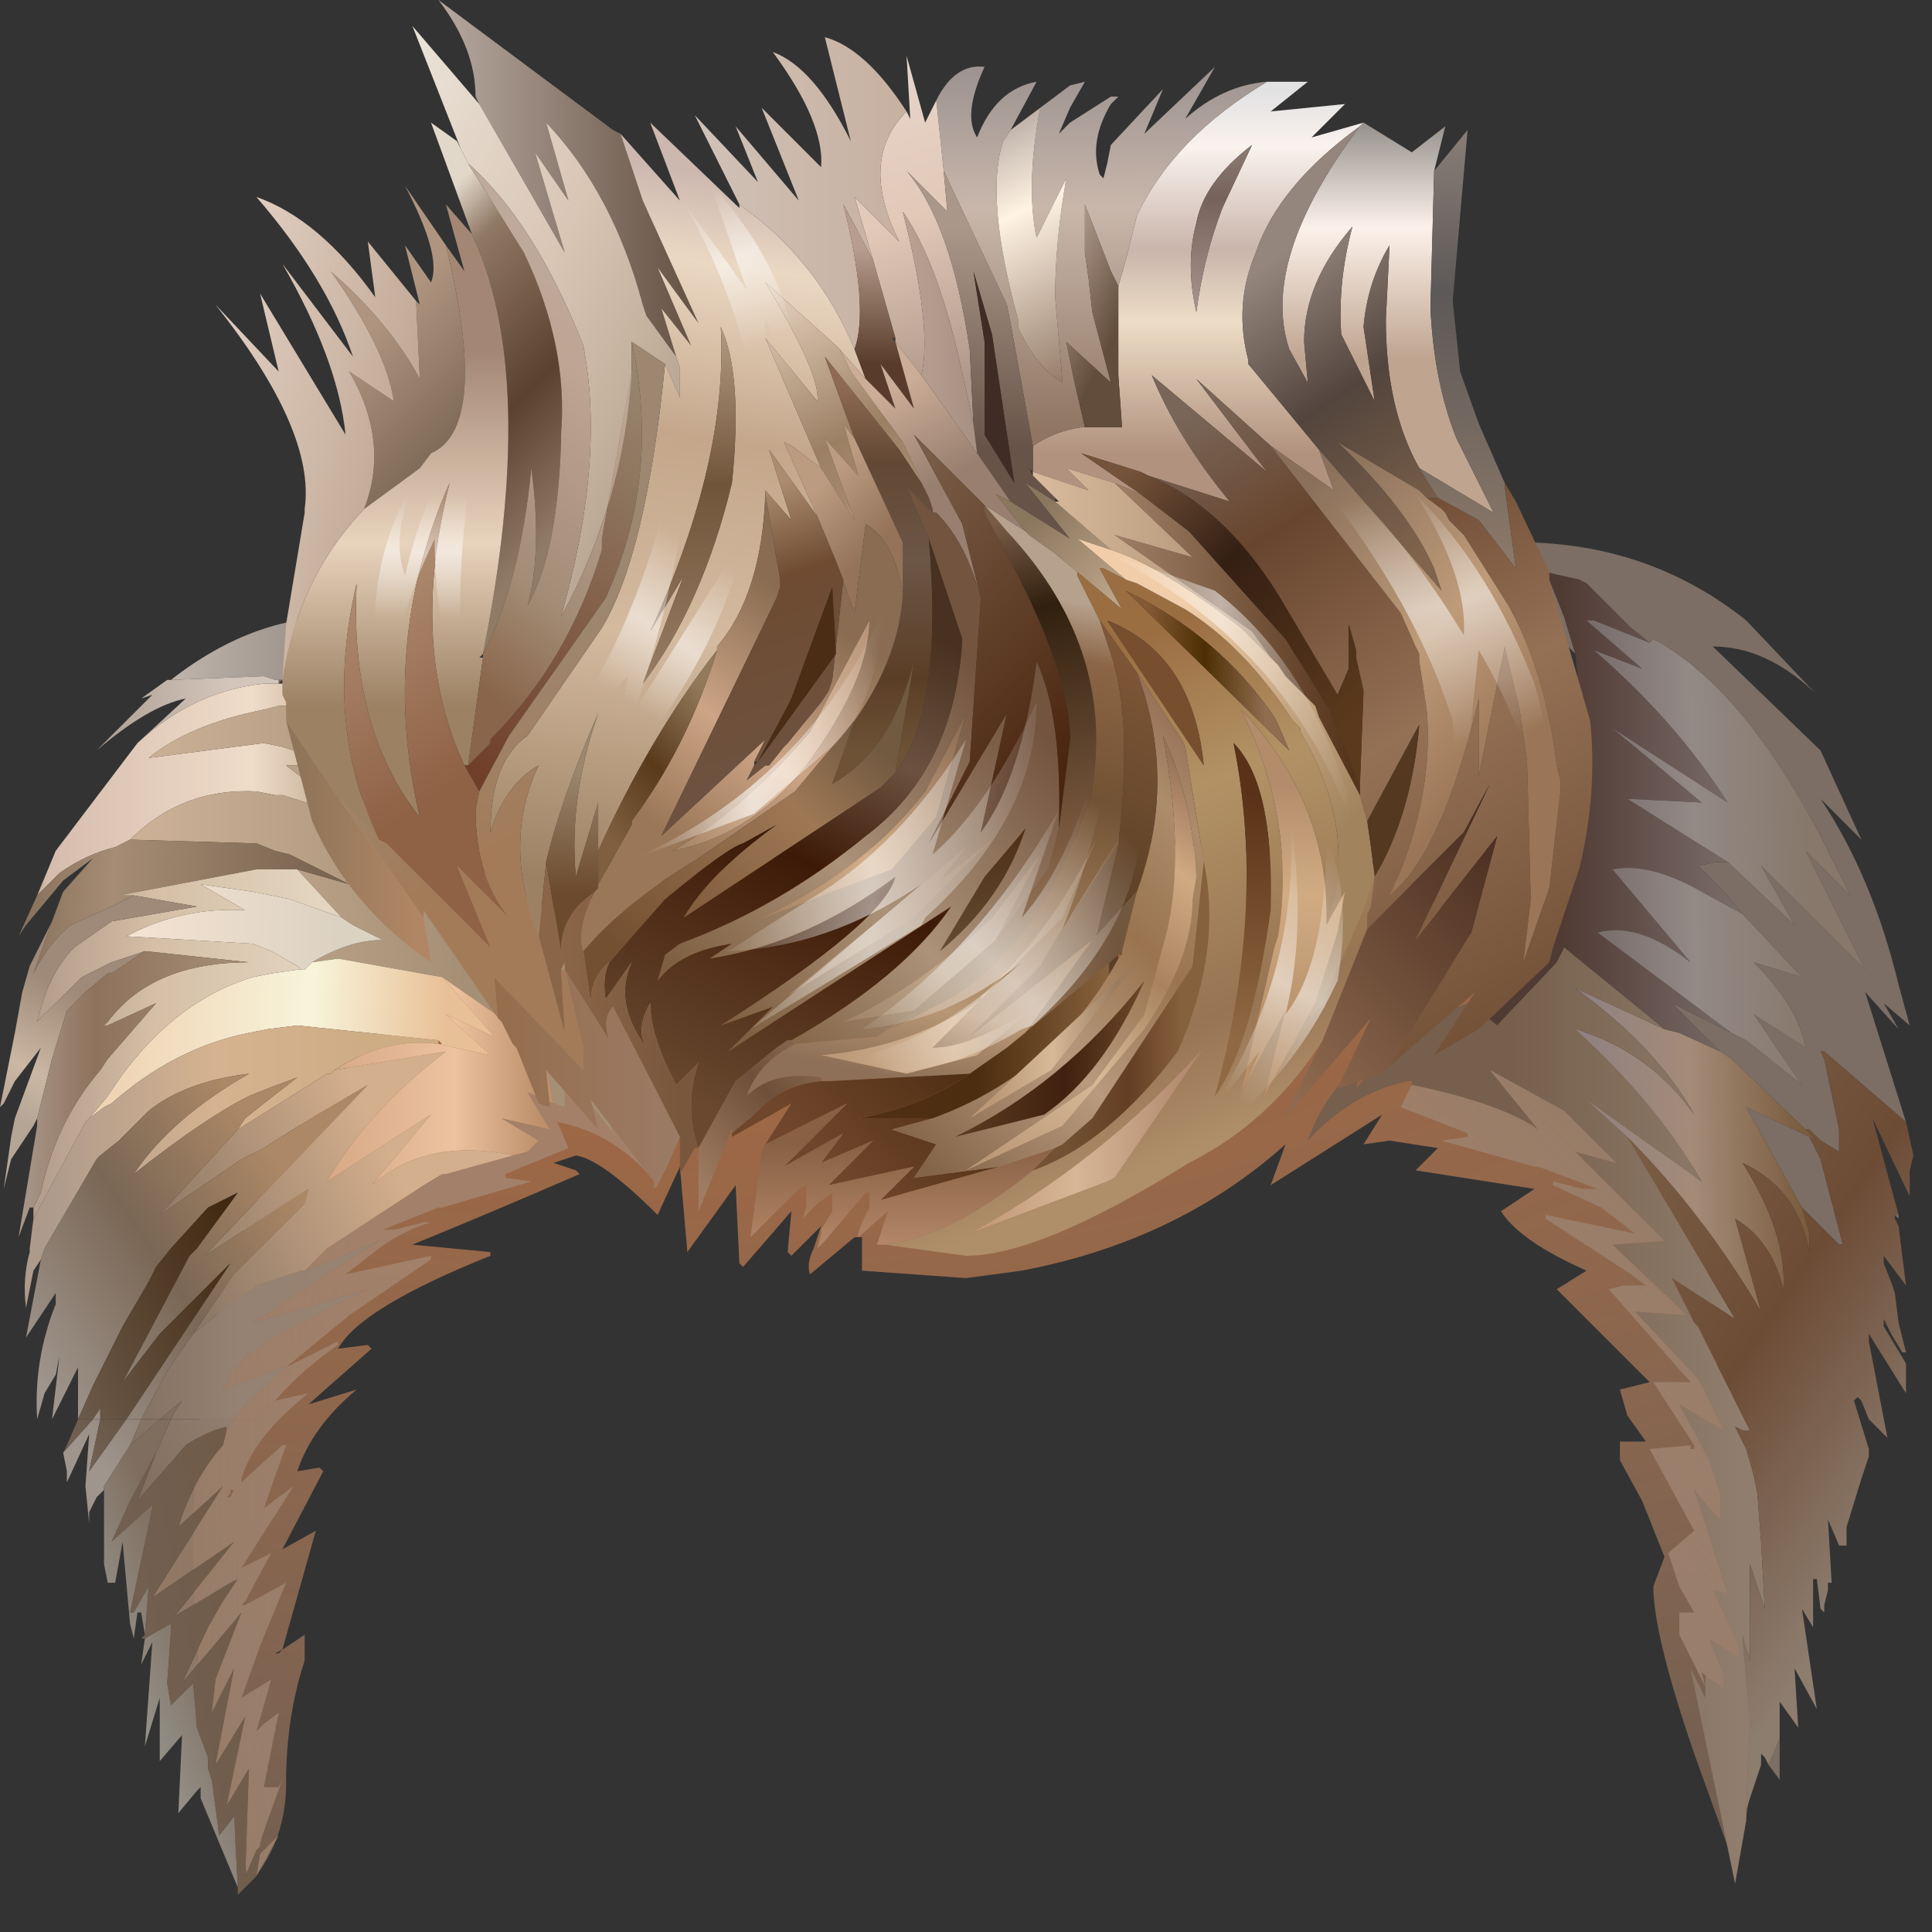 <?xml version="1.0" encoding="utf-8"?>
<svg version="1.1" id="Layer_1"
xmlns="http://www.w3.org/2000/svg"
xmlns:xlink="http://www.w3.org/1999/xlink"
xmlns:author="http://www.sothink.com"
width="26px" height="26px"
xml:space="preserve">
<rect width="100%" height="100%" fill="#333333" stroke="none"/>
<g id="7" transform="matrix(1, 0, 0, 1, -56.8, -6.5)">
<radialGradient
id="RadialGradID_645" gradientUnits="userSpaceOnUse" gradientTransform="matrix(0.076, 0, 0, 0.033, 65.4, 17.1)" spreadMethod ="pad" cx="0" cy="0" r="819.2" fx="0" fy="0" >
<stop  offset="0"  style="stop-color:#C76E37;stop-opacity:0.812" />
<stop  offset="1"  style="stop-color:#FCDBBF;stop-opacity:0" />
</radialGradient>
<path style="fill:url(#RadialGradID_645) " d="M70.55,17.7L74.85 18.05Q75.75 18.15 76.8 19.3L78.3 20.55Q79.35 21.45 79.65 22.4L80.45 30L80.3 30.95L80.05 31.35L79.6 30.1Q79.05 28.5 79.05 27.85L79.2 27.45L78.9 26.7L78.6 26.15L78.6 25.9L78.95 25.9L78.7 25.55L78.6 25.2L79 25.1L77.75 23.85L78.15 23.6Q77.25 23.2 77 22.8L77.45 22.5L75.85 22.25L76.15 21.95L75.5 21.85L75.15 21.9L75.4 21.5L73.9 22.45L74.1 21.9Q72.65 23.2 70.55 23.6L69.8 23.7L68.4 23.6L68.4 23.15L68.3 23.15L67.7 23.65Q67.65 23.5 67.75 23.3L67.85 23L67.45 23.4L67.4 23.35L67.45 22.8L66.8 23.55L66.75 23.5L66.7 22.45L66.05 23.35L65.95 22.2L65.65 22.85Q64.9 22.1 64.55 22.05L64.25 22.15L64.55 22.25L64.6 22.3Q63.45 22.8 62.35 23.25L63.4 23.35L63.4 23.4Q61.65 24.1 61.35 24.65L61.75 24.6L61.8 24.65L60.95 25.4L61.6 25.2Q61 25.7 60.8 26.3L61.1 26.25L61.15 26.3L60.6 27.35L61.05 27.1L60.6 28.7L60.9 28.5L60.9 28.85Q60.65 29.6 60.65 30.5Q60.65 31.25 60.2 31.8L60.15 31.75Q59.4 29.9 59.4 27.25Q59.4 22.95 61.5 20.85L62.8 19.55Q63.55 18.95 64.9 18.55L67.45 18L70.55 17.7M60.5,28.75L60.55 28.75L60.6 28.7L60.5 28.75" />
<path style="fill:#7C6E64;fill-opacity:1" d="M78.75,14.95L78.5 14.7L78.15 14.35L78.05 14.3L77.6 14.2L77.65 14.3L77.85 14.8L78 15.3Q77.65 14.95 77.6 14.6L77.45 14.1L77.5 14.1L77.4 13.8Q79.05 13.85 80.3 14.85L81.25 15.85L81.2 15.8Q80.55 15.2 79.85 15.2L81.3 16.6L81.85 17.8L81.25 17.2L81.3 17.25Q82 18.3 82.35 19.75L82.5 20.3L82.15 20L82.35 20.35L81.9 19.85L82.45 21.6L81.35 20.65L81.3 20.65L81.35 20.75L81.55 21.7L81.55 22L81.3 21.85L81.15 21.7L81.1 21.7L80.1 20.75L79.95 20.65L79.3 20L80.1 20.4L80.3 20.5L81.05 21.1L80.4 20.15L81.1 20.6Q81 20.05 80.4 19.45L81.05 19.65L80.25 18.8L80 18.5L79.65 18.15L79.9 18.1L80.05 18.1L80.95 18.95L80.5 18.15L81.9 19.55L81.1 17.95L81.7 18.55L81.3 17.75Q80.25 15.75 79.05 15.1L79 15.15L78.75 14.95M82.3,22.85L82.35 22.85L82.35 22.9L82.3 22.85M80.75,29.9L80.75 30.45L80.6 30.25L80.75 29.9M80.3,21.4L81.15 21.8L81.3 22.1L81.6 23.25L81.55 23.25L81.05 22.75L80.3 21.4" />
<linearGradient
id="LinearGradID_646" gradientUnits="userSpaceOnUse" gradientTransform="matrix(0.002, 0, 7.62939e-05, 0.003, 79.6, 21.95)" spreadMethod ="pad" x1="-819.2" y1="0" x2="819.2" y2="0" >
<stop  offset="0" style="stop-color:#8D8082;stop-opacity:1" />
<stop  offset="0.494" style="stop-color:#A48B78;stop-opacity:1" />
<stop  offset="0.949" style="stop-color:#7A5C3E;stop-opacity:1" />
</linearGradient>
<path style="fill:url(#LinearGradID_646) " d="M78.15,21.3L79.7 22.4Q79.1 21.35 78 20.35Q79 20.65 79.6 21.5Q79.1 20.6 78 19.8L79.2 20.35L79.4 20.4L79.95 20.65L80.1 20.75L81.1 21.7L81.2 21.8L81.25 21.85L81.15 21.8L80.3 21.4L81.05 22.75L81.15 23.1L81.15 23.15L81.15 23.2L81.15 23.35Q81 22.5 80.25 22.15Q80.85 23.1 80.8 23.85Q80.65 23.2 80.15 22.9L80.5 24.15Q79.7 22.8 78.7 21.8L78.15 21.3" />
<linearGradient
id="LinearGradID_647" gradientUnits="userSpaceOnUse" gradientTransform="matrix(0.002, 0, 0, 0.004, 79.45, 17.85)" spreadMethod ="pad" x1="-819.2" y1="0" x2="819.2" y2="0" >
<stop  offset="0" style="stop-color:#503A34;stop-opacity:1" />
<stop  offset="0.949" style="stop-color:#877C79;stop-opacity:1" />
</linearGradient>
<path style="fill:url(#LinearGradID_647) " d="M76.55,20Q77.85 19.2 77.95 18L78.1 16.3L78 15.3L77.85 14.8L77.65 14.3L77.6 14.2L78.05 14.3L78.15 14.35L78.5 14.7L78.75 14.95L79 15.15L78.25 14.85L78.15 14.85L78.9 15.5L78.25 15.25Q79.35 16.2 80.05 17.3L78.5 16.3L79.7 17.3L78.7 17.25L80.05 18.1L79.9 18.1L79.65 18.15L80 18.5L80.25 18.8L79.7 18.5Q79 18.1 78.5 18.2L79.55 19.45Q78.85 18.9 78.3 19.05L80.1 20.4L79.3 20L79.95 20.65L79.4 20.4L79.2 20.35L77.85 19.25L77.75 19.45L76.95 20.3L76.55 20" />
<linearGradient
id="LinearGradID_648" gradientUnits="userSpaceOnUse" gradientTransform="matrix(0.002, 0, 4.57764e-05, 0.002, 79.7, 19.65)" spreadMethod ="pad" x1="-819.2" y1="0" x2="819.2" y2="0" >
<stop  offset="0" style="stop-color:#8D8082;stop-opacity:1" />
<stop  offset="0.016" style="stop-color:#756968;stop-opacity:1" />
<stop  offset="0.478" style="stop-color:#938985;stop-opacity:1" />
<stop  offset="0.949" style="stop-color:#87786B;stop-opacity:1" />
</linearGradient>
<path style="fill:url(#LinearGradID_648) " d="M80.25,18.8L81.05 19.65L80.4 19.45Q81 20.05 81.1 20.6L80.4 20.15L81.05 21.1L80.3 20.5L80.1 20.4L78.3 19.05Q78.85 18.9 79.55 19.45L78.5 18.2Q79 18.1 79.7 18.5L80.25 18.8" />
<linearGradient
id="LinearGradID_649" gradientUnits="userSpaceOnUse" gradientTransform="matrix(0.002, 0, 7.62939e-05, 0.003, 79.65, 16.85)" spreadMethod ="pad" x1="-819.2" y1="0" x2="819.2" y2="0" >
<stop  offset="0" style="stop-color:#8D8082;stop-opacity:1" />
<stop  offset="0.016" style="stop-color:#756968;stop-opacity:1" />
<stop  offset="0.478" style="stop-color:#938985;stop-opacity:1" />
<stop  offset="0.949" style="stop-color:#87786B;stop-opacity:1" />
</linearGradient>
<path style="fill:url(#LinearGradID_649) " d="M78.7,17.25L79.7 17.3L78.5 16.3L80.05 17.3Q79.35 16.2 78.25 15.25L78.9 15.5L78.15 14.85L78.25 14.85L79 15.15L79.05 15.1Q80.25 15.75 81.3 17.75L81.7 18.55L81.1 17.95L81.9 19.55L80.5 18.15L80.95 18.95L80.05 18.1L78.7 17.25" />
<linearGradient
id="LinearGradID_650" gradientUnits="userSpaceOnUse" gradientTransform="matrix(0.002, 0, 0, 0.008, 78.75, 25.5)" spreadMethod ="pad" x1="-819.2" y1="0" x2="819.2" y2="0" >
<stop  offset="0" style="stop-color:#765F4C;stop-opacity:1" />
<stop  offset="0.949" style="stop-color:#907D6D;stop-opacity:1" />
</linearGradient>
<path style="fill:url(#LinearGradID_650) " d="M78.7,21.8L80.15 24.25L79.3 23.7L79.6 24.3L79.65 24.35L80.35 25.75L80.25 25.75L80.15 25.7L80.3 26L80.4 26.35L80.45 26.6L80.5 27.25L80.55 28.15L80.35 27.55L80.35 28.85L80.25 28.5L80.25 28.55L80.35 29.65L80.3 30.85L80.3 31L80.15 31.85L79.55 28.95L79.75 29.35L79.75 29.2L79.75 29.05L79.8 29.1L79.9 29.15L80 29.25L80 29.05L79.8 28.55L80.1 28.75L80.2 28.8L80.2 28.65L79.95 28.1L79.85 27.9L80.05 27.95L79.6 26.55L79.85 26.85L79.9 26.9L79.95 26.95L79.95 26.6L79.8 26.15L79.4 25.4L80 25.75L79.65 25.05L78.8 24.15L79.5 24.2L78.5 23.25L79.2 23.2L78 22L78.55 22.15L77.85 21.45L76.85 20.9L77.5 21.7Q77 21.35 75.8 21.1L75.8 21.05L75.75 21.05Q75 21.2 74.4 21.85Q74.6 21.25 75.15 20.75L75.05 21.15L75.7 20.35L76.55 20L76.95 20.3L77.75 19.45L77.85 19.25L79.2 20.35L78 19.8Q79.1 20.6 79.6 21.5Q79 20.65 78 20.35Q79.1 21.35 79.7 22.4L78.15 21.3L78.7 21.8" />
<linearGradient
id="LinearGradID_651" gradientUnits="userSpaceOnUse" gradientTransform="matrix(-0.002, 0.002, -0.002, -0.002, 80.1, 25.6)" spreadMethod ="pad" x1="-819.2" y1="0" x2="819.2" y2="0" >
<stop  offset="0" style="stop-color:#937A65;stop-opacity:1" />
<stop  offset="1" style="stop-color:#A88C7A;stop-opacity:0.663" />
</linearGradient>
<path style="fill:url(#LinearGradID_651) " d="M79.9,26.9L79.85 26.85L79.6 26.55L80.05 27.95L79.85 27.9L79.95 28.1L80.2 28.65L80.2 28.8L80.1 28.75L79.8 28.55L80 29.05L80 29.25L79.9 29.15L79.8 29.1L79.75 29.05L79.7 29L79.75 29.2L79.4 28.5L79.4 28.2L79.6 28.2L79.4 27.85L79.25 27.4L79.6 27.1L79 26L79.55 25.95L79.55 26L79.6 26L79.6 25.95L79.05 25.1L79.55 25.1L78.45 23.85L78.65 23.8L78.95 23.8L78.75 23.65L77.6 22.9L77.6 22.85L78.8 23.1L78.35 22.75L77.7 22.45L77.7 22.4L78.1 22.5L78.3 22.5L77.5 22.2L77.45 22.2L76.2 21.85L76.55 21.8L76.55 21.75L75.65 21.4L75.8 21.1Q77 21.35 77.5 21.7L76.85 20.9L77.85 21.45L78.55 22.15L78 22L79.2 23.2L78.5 23.25L79.5 24.2L78.8 24.15L79.65 25.05L80 25.75L79.4 25.4L79.8 26.15L79.95 26.6L79.95 26.95L79.9 26.9" />
<linearGradient
id="LinearGradID_652" gradientUnits="userSpaceOnUse" gradientTransform="matrix(0.003, 0.002, -0.002, 0.003, 80.2, 25.5)" spreadMethod ="pad" x1="-819.2" y1="0" x2="819.2" y2="0" >
<stop  offset="0" style="stop-color:#785B43;stop-opacity:1" />
<stop  offset="0.02" style="stop-color:#785B43;stop-opacity:1" />
<stop  offset="0.443" style="stop-color:#6D4C36;stop-opacity:1" />
<stop  offset="0.949" style="stop-color:#8D7D6F;stop-opacity:1" />
</linearGradient>
<path style="fill:url(#LinearGradID_652) " d="M80.6,30.25L80.55 30.15L80.5 30.1L80.5 30.25L80.3 30.85L80.35 29.65L80.25 28.55L80.25 28.5L80.35 28.85L80.35 27.55L80.55 28.15L80.5 27.25L80.45 26.6L80.4 26.35L80.3 26L80.15 25.7L80.25 25.75L80.35 25.75L79.65 24.35L79.6 24.3L79.3 23.7L80.15 24.25L78.7 21.8Q79.7 22.8 80.5 24.15L80.15 22.9Q80.65 23.2 80.8 23.85Q80.85 23.1 80.25 22.15Q81 22.5 81.15 23.35L81.15 23.2L81.15 23.15L81.15 23.1L81.05 22.75L81.55 23.25L81.6 23.25L81.3 22.1L81.15 21.8L81.25 21.85L81.2 21.8L81.1 21.7L81.15 21.7L81.3 21.85L81.55 22L81.55 21.7L81.35 20.75L81.3 20.65L81.35 20.65L82.45 21.6L82.55 22.05L82.5 22.25L82.5 22.6L82 21.55L82.35 22.85L82.3 22.85L82.3 22.9L82.35 23L82.4 23.4L82.45 23.8L82.15 23.4L82.15 23.5L82.25 23.75L82.3 23.9L82.35 24.3L82.45 24.7L82.4 24.7L82.25 24.45L82.15 24.25L82.15 24.35L82.45 24.85L82.45 25.25L81.95 24.45L81.95 24.55L82.2 25.85L82.05 25.7L81.95 25.6L81.85 25.35L81.8 25.3L81.75 25.35L81.95 26L81.95 26.1L81.85 26.4L81.65 27.05L81.65 27.1L81.65 27.3L81.55 27.3L81.4 26.95L81.45 27.8L81.4 27.8L81.4 27.9L81.35 28.1L81.35 28.2L81.3 28.15L81.25 27.75L81.2 27.75L81.2 28.4L81.05 28.15L81.25 29.5L80.95 28.95L81 29.75L80.75 29.4L80.75 29.9L80.6 30.25" />
<linearGradient
id="LinearGradID_653" gradientUnits="userSpaceOnUse" gradientTransform="matrix(0.002, -0.001, 0, 0.001, 59.8, 15.45)" spreadMethod ="pad" x1="-819.2" y1="0" x2="819.2" y2="0" >
<stop  offset="0.024" style="stop-color:#D0C5BC;stop-opacity:1" />
<stop  offset="0.839" style="stop-color:#9C928A;stop-opacity:1" />
</linearGradient>
<path style="fill:url(#LinearGradID_653) " d="M60.65,15.7L60.6 15.65L60.55 15.65L60.5 15.65L60.35 15.6L59.1 15.65Q60.25 14.75 61.5 14.8L61.45 14.9L61.35 15.65L61.35 15.85L60.65 15.7" />
<linearGradient
id="LinearGradID_654" gradientUnits="userSpaceOnUse" gradientTransform="matrix(0.003, -0.001, 0, 0.002, 59.8, 16.95)" spreadMethod ="pad" x1="-819.2" y1="0" x2="819.2" y2="0" >
<stop  offset="0" style="stop-color:#CBB096;stop-opacity:1" />
<stop  offset="0.02" style="stop-color:#D6BCAD;stop-opacity:1" />
<stop  offset="0.58" style="stop-color:#EFDCC9;stop-opacity:1" />
<stop  offset="0.871" style="stop-color:#B79F85;stop-opacity:1" />
</linearGradient>
<path style="fill:url(#LinearGradID_654) " d="M60.55,15.7L60.65 15.7L61.35 15.85L61.4 15.95L60.6 16L60.55 16L60.35 16.05Q59.35 16.25 58.8 16.7L60.35 16.5L60.6 16.55L61.35 16.8L60.65 16.8L61.55 17.5L60.6 17.2L60.5 17.2L60.25 17.15Q59.25 17.1 58.55 17.8L58.35 17.9Q57.95 18 57.6 18.25L57.3 18.55L57.55 17.95L58.65 16.5Q59.4 15.8 60.35 15.7L60.5 15.7L60.55 15.7" />
<linearGradient
id="LinearGradID_655" gradientUnits="userSpaceOnUse" gradientTransform="matrix(0.003, 1.52588e-05, -0, 0.002, 61.25, 18.8)" spreadMethod ="pad" x1="-819.2" y1="0" x2="819.2" y2="0" >
<stop  offset="0" style="stop-color:#CBB096;stop-opacity:1" />
<stop  offset="0.871" style="stop-color:#A58F75;stop-opacity:1" />
</linearGradient>
<path style="fill:url(#LinearGradID_655) " d="M60.25,17.15L60.5 17.2L60.6 17.2L61.55 17.5L60.65 16.8L61.35 16.8L60.6 16.55L60.35 16.5L58.8 16.7Q59.35 16.25 60.35 16.05L60.55 16L60.6 16L61.4 15.95L61.4 16.1L61.4 16.2L61.5 17.15L65.25 19.4Q65.9 19.95 65.9 20.95L65.7 21.5L65.35 21.85L64.95 21.35L65.05 21.75L64.4 20.9L64.4 21.4L64.25 21.35L64.1 20.6L64.05 20.55L62.75 19.65L61.35 19.4L61 19.45Q61.5 19.15 61.95 19.15L61.55 18.95L61.4 18.85L60.8 18.2L61.5 18.4L60.7 18L60.5 17.95L60.25 17.85L58.55 17.8Q59.25 17.1 60.25 17.15" />
<linearGradient
id="LinearGradID_656" gradientUnits="userSpaceOnUse" gradientTransform="matrix(0.003, 1.52588e-05, -4.57764e-05, 0.001, 59.2, 18.65)" spreadMethod ="pad" x1="-819.2" y1="0" x2="819.2" y2="0" >
<stop  offset="0.004" style="stop-color:#7E6853;stop-opacity:1" />
<stop  offset="0.318" style="stop-color:#A68C74;stop-opacity:1" />
<stop  offset="0.871" style="stop-color:#7B6651;stop-opacity:1" />
</linearGradient>
<path style="fill:url(#LinearGradID_656) " d="M60.7,18.2L60.5 18.2L60.25 18.2L58.4 18.55L58.6 18.55L58.3 18.7L57.75 18.95Q57.45 19.2 57.25 19.6L57.5 18.9L57.65 18.5L58.05 18.05L57.65 18.35L57.15 18.95L57.05 19.1L57.3 18.55L57.6 18.25Q57.95 18 58.35 17.9L58.55 17.8L60.25 17.85L60.5 17.95L60.7 18L61.5 18.4L60.8 18.2L60.7 18.2" />
<linearGradient
id="LinearGradID_657" gradientUnits="userSpaceOnUse" gradientTransform="matrix(0.002, -0, 0, 0.002, 62.8, 21.05)" spreadMethod ="pad" x1="-819.2" y1="0" x2="819.2" y2="0" >
<stop  offset="0" style="stop-color:#D6A886;stop-opacity:1" />
<stop  offset="0.537" style="stop-color:#ECC29F;stop-opacity:1" />
<stop  offset="0.886" style="stop-color:#BD906B;stop-opacity:1" />
</linearGradient>
<path style="fill:url(#LinearGradID_657) " d="M62.7,20.55L63.4 20.7L62.8 20.15L63.45 20.45L62.75 19.65L64.05 20.55L64.1 20.6L64.25 21.35L63.9 21.2L64.2 21.7L63.55 21.55L64.05 21.85L63.9 22L63.7 22.05Q62.55 21.8 61.8 22.45L62.6 21.5L61.2 22.4Q61.75 21.45 62.8 20.65L61.3 20.9Q62 20.45 62.7 20.55" />
<linearGradient
id="LinearGradID_658" gradientUnits="userSpaceOnUse" gradientTransform="matrix(0.002, 0, -0, 0.004, 59.9, 28.2)" spreadMethod ="pad" x1="-819.2" y1="0" x2="819.2" y2="0" >
<stop  offset="0" style="stop-color:#937A65;stop-opacity:1" />
<stop  offset="1" style="stop-color:#A88C7A;stop-opacity:0.663" />
</linearGradient>
<path style="fill:url(#LinearGradID_658) " d="M60.2,25.6L59.95 25.6L60.05 25.45L60.65 24.9L60.6 24.9L59.8 25.2L59.9 25L60.15 24.7L60.2 24.7L60.4 24.55L60.85 24.3L61.75 23.85L60.2 24.3L61.9 23.2L60.9 23.6L61.2 23.3L62.5 22.45L62.75 22.3L62.8 22.3L63.7 22.05L63.9 22L64.05 21.85L63.55 21.55L64.2 21.7L63.9 21.2L64.25 21.35L64.4 21.4L64.4 20.9L65.05 21.75L64.95 21.35L65.35 21.85L65.65 22.45Q65.1 21.75 64.3 21.6L64.45 21.95L63.6 22.3L63.6 22.35L63.95 22.4L62.75 22.75L62.7 22.75L61.95 23.05L62.1 23.05L62.5 22.95L62.6 22.95Q62.25 23.05 61.9 23.3L61.45 23.65L62.6 23.4L62.6 23.45L61.5 24.2L60.65 24.9L60.95 24.75L61.35 24.55L61.35 24.6Q60.9 24.9 60.5 25.35L60.2 25.6" />
<linearGradient
id="LinearGradID_659" gradientUnits="userSpaceOnUse" gradientTransform="matrix(0.002, 1.52588e-05, -3.05176e-05, 0.001, 60.15, 18.95)" spreadMethod ="pad" x1="-819.2" y1="0" x2="819.2" y2="0" >
<stop  offset="0" style="stop-color:#F5E3D2;stop-opacity:1" />
<stop  offset="0.871" style="stop-color:#DCD2C2;stop-opacity:1" />
</linearGradient>
<path style="fill:url(#LinearGradID_659) " d="M60.8,19.5L60.45 19.3L60.2 19.2L58.5 19.1Q59.25 18.7 60.1 18.75L59.5 18.4L60.2 18.5L60.45 18.55L60.7 18.6L61.4 18.85L61.55 18.95L61.95 19.15Q61.5 19.15 61 19.45L60.9 19.55L60.85 19.55L60.8 19.5" />
<linearGradient
id="LinearGradID_660" gradientUnits="userSpaceOnUse" gradientTransform="matrix(0.003, 1.52588e-05, -4.57764e-05, 0.001, 60.8, 20.45)" spreadMethod ="pad" x1="-819.2" y1="0" x2="819.2" y2="0" >
<stop  offset="0" style="stop-color:#EFD3B4;stop-opacity:1" />
<stop  offset="0.537" style="stop-color:#F8F4DA;stop-opacity:1" />
<stop  offset="0.902" style="stop-color:#E8C097;stop-opacity:1" />
</linearGradient>
<path style="fill:url(#LinearGradID_660) " d="M63.45,20.45L62.8 20.15L63.4 20.7L62.7 20.55L62.75 20.55L62.7 20.5L60.8 20.3L60.4 20.35L60.15 20.4Q59.15 20.6 58.3 21.35L58.2 21.4L58 21.55L58.25 21.25Q59.05 20 60.2 19.65L60.45 19.6L60.8 19.55L60.85 19.55L60.9 19.55L61 19.45L61.35 19.4L62.75 19.65L63.45 20.45" />
<linearGradient
id="LinearGradID_661" gradientUnits="userSpaceOnUse" gradientTransform="matrix(0.003, 1.52588e-05, -0, 0.003, 59.25, 20.55)" spreadMethod ="pad" x1="-819.2" y1="0" x2="819.2" y2="0" >
<stop  offset="0" style="stop-color:#A89182;stop-opacity:1" />
<stop  offset="0.431" style="stop-color:#D5BFA6;stop-opacity:1" />
<stop  offset="0.871" style="stop-color:#E3D5BF;stop-opacity:1" />
</linearGradient>
<path style="fill:url(#LinearGradID_661) " d="M57.25,22.9L57.25 22.75L57.35 22.55Q57.55 21.6 58.15 20.9L58.25 20.75L58.9 20L58.25 20.3L58.2 20.3L58.25 20.25Q58.85 19.45 60.15 19.45L58.75 19.3L58.3 19.45L57.9 19.65L57.3 20.25Q57.45 19.6 57.8 19.25L58.3 18.9L59.45 18.7L58.6 18.55L58.4 18.55L60.25 18.2L60.5 18.2L60.7 18.2L60.8 18.2L61.4 18.85L60.7 18.6L60.45 18.55L60.2 18.5L59.5 18.4L60.1 18.75Q59.25 18.7 58.5 19.1L60.2 19.2L60.45 19.3L60.8 19.5L60.85 19.55L60.8 19.55L60.45 19.6L60.2 19.65Q59.05 20 58.25 21.25L58 21.55L57.95 21.6L57.25 22.9" />
<linearGradient
id="LinearGradID_662" gradientUnits="userSpaceOnUse" gradientTransform="matrix(0.002, -0.002, 0.001, 0.002, 60.6, 22.9)" spreadMethod ="pad" x1="-819.2" y1="0" x2="819.2" y2="0" >
<stop  offset="0" style="stop-color:#9E7C63;stop-opacity:1" />
<stop  offset="0.004" style="stop-color:#7F6D5E;stop-opacity:1" />
<stop  offset="0.886" style="stop-color:#D4AF8D;stop-opacity:1" />
</linearGradient>
<path style="fill:url(#LinearGradID_662) " d="M62.8,20.65Q61.75 21.45 61.2 22.4L62.6 21.5L61.8 22.45Q62.55 21.8 63.7 22.05L62.8 22.3L62.75 22.3L62.5 22.45L61.2 23.3L60.9 23.6L60.85 23.6L60.25 23.8L60.2 23.85L59.95 24L59.4 24.45L59.95 23.65L60.2 23.4L60.25 23.35L60.3 23.3L60.9 22.7L60.95 22.5L59.55 23.4L61.75 21.1L60.9 21.6L60.35 21.95L60.05 22.1L58.95 22.85L60 21.7L61.2 20.95L61.25 20.95L61.3 20.9L62.8 20.65" />
<linearGradient
id="LinearGradID_663" gradientUnits="userSpaceOnUse" gradientTransform="matrix(0.003, 1.52588e-05, -0, 0.002, 59.85, 22.2)" spreadMethod ="pad" x1="-819.2" y1="0" x2="819.2" y2="0" >
<stop  offset="0.004" style="stop-color:#AD9A8B;stop-opacity:1" />
<stop  offset="0.475" style="stop-color:#D6B390;stop-opacity:1" />
<stop  offset="0.871" style="stop-color:#CEAD85;stop-opacity:1" />
</linearGradient>
<path style="fill:url(#LinearGradID_663) " d="M57.95,21.6L58 21.55L58.2 21.4L58.3 21.35Q59.15 20.6 60.15 20.4L60.4 20.35L60.8 20.3L62.7 20.5L62.7 20.55Q62 20.45 61.3 20.9L61.25 20.95L61.2 20.95L60 21.7L60.1 21.55L60.35 21.35L60.8 21L60.4 21.15L60.15 21.25Q59.55 21.55 58.6 22.3Q59.1 21.55 60.15 20.95Q59.3 21.05 58.8 21.45L58.4 21.85L58.15 22.05L58.1 22.1L57.4 23.3L57.35 23.45L57.25 23.6L57.15 24.1Q57.1 23.7 57.2 23.35L57.2 23.3L57.25 22.9L57.95 21.6" />
<linearGradient
id="LinearGradID_664" gradientUnits="userSpaceOnUse" gradientTransform="matrix(0.002, -0.002, 0.002, 0.003, 59.4, 24.1)" spreadMethod ="pad" x1="-819.2" y1="0" x2="819.2" y2="0" >
<stop  offset="0" style="stop-color:#9F958D;stop-opacity:1" />
<stop  offset="0.494" style="stop-color:#7A6755;stop-opacity:1" />
<stop  offset="0.949" style="stop-color:#AC8866;stop-opacity:1" />
</linearGradient>
<path style="fill:url(#LinearGradID_664) " d="M59.05,24.95L58.7 25.6L58.5 25.6L59.9 23.5L58.95 24.45L58.45 25.1L59.35 23.4L59.4 23.35L59.45 23.3L60 22.55L59.6 22.75L59.1 23.3L58.9 23.55L58.8 23.75L58.45 24.35L58.05 25.15L57.85 25.6L57.85 24.9L57.5 25.6L57.6 24.75L57.55 25L57.4 25.25L57.3 25.6Q57.25 24.8 57.55 24.05L57.55 23.9L57.15 24.5L57.35 23.45L57.4 23.3L58.1 22.1L58.15 22.05L58.4 21.85L58.8 21.45Q59.3 21.05 60.15 20.95Q59.1 21.55 58.6 22.3Q59.55 21.55 60.15 21.25L60.4 21.15L60.8 21L60.35 21.35L60.1 21.55L60 21.7L58.95 22.85L60.05 22.1L60.35 21.95L60.9 21.6L61.75 21.1L59.55 23.4L60.95 22.5L60.9 22.7L60.3 23.3L60.25 23.35L60.2 23.4L59.95 23.65L59.4 24.45L59.05 24.95M58.15,25.45L58.15 25.6L58.05 25.6L58.15 25.45" />
<linearGradient
id="LinearGradID_665" gradientUnits="userSpaceOnUse" gradientTransform="matrix(0.002, -0.001, 0, 0.002, 59.9, 25.05)" spreadMethod ="pad" x1="-819.2" y1="0" x2="819.2" y2="0" >
<stop  offset="0" style="stop-color:#7F6D5E;stop-opacity:1" />
<stop  offset="0.537" style="stop-color:#958273;stop-opacity:1" />
<stop  offset="0.886" style="stop-color:#988271;stop-opacity:1" />
</linearGradient>
<path style="fill:url(#LinearGradID_665) " d="M58.7,25.6L59.05 24.95L59.4 24.45L59.95 24L60.2 23.85L60.25 23.8L60.85 23.6L60.9 23.6L61.9 23.2L60.2 24.3L61.75 23.85L60.85 24.3L60.4 24.55L60.2 24.7L60.15 24.7L59.9 25L59.8 25.2L60.6 24.9L60.65 24.9L60.05 25.45L59.95 25.6L59.1 25.6L59.15 25.5L59.25 25.35L58.95 25.6L58.7 25.6" />
<linearGradient
id="LinearGradID_666" gradientUnits="userSpaceOnUse" gradientTransform="matrix(0.002, 1.52588e-05, -0, 0.002, 58.8, 16.5)" spreadMethod ="pad" x1="-819.2" y1="0" x2="819.2" y2="0" >
<stop  offset="0.024" style="stop-color:#9A8B7E;stop-opacity:1" />
<stop  offset="0.839" style="stop-color:#D3C5BA;stop-opacity:1" />
<stop  offset="0.871" style="stop-color:#7B6651;stop-opacity:1" />
</linearGradient>
<path style="fill:url(#LinearGradID_666) " d="M60.55,15.7L60.55 15.65L60.6 15.65L60.55 15.7" />
<linearGradient
id="LinearGradID_667" gradientUnits="userSpaceOnUse" gradientTransform="matrix(0.002, 1.52588e-05, -0, 0.002, 58.75, 16.5)" spreadMethod ="pad" x1="-819.2" y1="0" x2="819.2" y2="0" >
<stop  offset="0.024" style="stop-color:#9A8B7E;stop-opacity:1" />
<stop  offset="0.839" style="stop-color:#D3C5BA;stop-opacity:1" />
</linearGradient>
<path style="fill:url(#LinearGradID_667) " d="M60.5,15.7L60.35 15.7Q59.4 15.8 58.65 16.5L59.3 15.9Q58.8 16 58.1 16.6L58.45 16.25L58.85 15.85L58.7 15.9L59.05 15.65L59 15.65L59.1 15.65L60.35 15.6L60.5 15.65L60.55 15.65L60.55 15.7L60.5 15.7" />
<linearGradient
id="LinearGradID_668" gradientUnits="userSpaceOnUse" gradientTransform="matrix(0.001, -0.001, 0.002, 0.001, 57.95, 20.85)" spreadMethod ="pad" x1="-819.2" y1="0" x2="819.2" y2="0" >
<stop  offset="0.02" style="stop-color:#B5A595;stop-opacity:1" />
<stop  offset="0.329" style="stop-color:#CBB7A3;stop-opacity:1" />
<stop  offset="0.871" style="stop-color:#9F8978;stop-opacity:1" />
</linearGradient>
<path style="fill:url(#LinearGradID_668) " d="M59.45,18.7L58.3 18.9L57.8 19.25Q57.45 19.6 57.3 20.25L57.9 19.65L58.3 19.45L58.75 19.3L58.3 19.6L58.25 19.6L57.95 19.85L57.7 20.1L57.5 20.75L57.3 21.55L57.25 21.65L56.95 22.1L56.85 22.5L56.95 21.8L57 21.55L57.35 20.6L57 21.05L56.85 21.35L56.8 21.4L56.9 20.9L57 20.4L57.1 19.85L57.2 19.5L57.5 18.9L57.25 19.6Q57.45 19.2 57.75 18.95L58.3 18.7L58.6 18.55L59.45 18.7" />
<linearGradient
id="LinearGradID_669" gradientUnits="userSpaceOnUse" gradientTransform="matrix(0.002, 1.52588e-05, -0, 0.002, 58.65, 21.2)" spreadMethod ="pad" x1="-819.2" y1="0" x2="819.2" y2="0" >
<stop  offset="0.004" style="stop-color:#A9998C;stop-opacity:1" />
<stop  offset="0.329" style="stop-color:#8F725C;stop-opacity:1" />
<stop  offset="0.871" style="stop-color:#A38B73;stop-opacity:1" />
</linearGradient>
<path style="fill:url(#LinearGradID_669) " d="M57.25,22.75L57.2 22.75L57.05 23.15L57.3 21.65L57.3 21.55L57.5 20.75L57.7 20.1L57.95 19.85L58.25 19.6L58.3 19.6L58.75 19.3L60.15 19.45Q58.85 19.45 58.25 20.25L58.2 20.3L58.25 20.3L58.9 20L58.25 20.75L58.15 20.9Q57.55 21.6 57.35 22.55L57.25 22.75" />
<linearGradient
id="LinearGradID_670" gradientUnits="userSpaceOnUse" gradientTransform="matrix(0.002, -0.001, 0.001, 0.002, 58.9, 24.4)" spreadMethod ="pad" x1="-819.2" y1="0" x2="819.2" y2="0" >
<stop  offset="0" style="stop-color:#716051;stop-opacity:1" />
<stop  offset="0.949" style="stop-color:#412810;stop-opacity:1" />
</linearGradient>
<path style="fill:url(#LinearGradID_670) " d="M58.15,25.6L58.15 25.45L58.05 25.6L57.85 25.6L58.05 25.15L58.45 24.35L58.8 23.75L58.9 23.55L59.1 23.3L59.6 22.75L60 22.55L59.45 23.3L59.4 23.35L59.35 23.4L58.45 25.1L58.95 24.45L59.9 23.5L58.5 25.6L58.15 25.6" />
<linearGradient
id="LinearGradID_671" gradientUnits="userSpaceOnUse" gradientTransform="matrix(0.002, 0, 0, 0.004, 60.15, 28.2)" spreadMethod ="pad" x1="-819.2" y1="0" x2="819.2" y2="0" >
<stop  offset="0" style="stop-color:#937A65;stop-opacity:1" />
<stop  offset="1" style="stop-color:#A88C7A;stop-opacity:0.663" />
</linearGradient>
<path style="fill:url(#LinearGradID_671) " d="M59.9,25.7L59.95 25.6L60.2 25.6L60.5 25.35L60.95 25.25Q60.2 25.85 60.05 26.4L60.05 26.45Q60.15 26.35 60.6 25.95L60.65 25.95L60.35 26.8L60.75 26.5L60.05 27.6L60.45 27.4L60.1 28.05L60.05 28.1L60.1 28.1L60.65 27.8L60.3 28.65L60.05 29.35L60.45 29.1L60.25 29.8L60.35 29.7L60.55 29.55L60.35 30.55L60.55 30.55L60.6 30.45L60.4 31L60.3 31.3L60.3 31.35L60.25 31.4L60.1 31.75L60.15 30.3L59.85 30.8L60.1 29.6L59.7 30.25L59.95 28.95L59.65 29.55L59.7 29.1L60.05 28.2L59.25 29.15L59.6 28.4L59.8 28.05L60 27.75L59.9 27.8L59.15 28.25L59.95 27.25L58.85 28L59.8 26.5L59.2 27.05Q59.4 26.4 59.8 25.95L59.85 25.75L59.85 25.7L59.9 25.7M60.3,31.45L60.5 31.25L60.55 31.2L60.25 31.75L60.3 31.45M59.95,26.55L59.9 26.55L59.9 26.6L59.85 26.65L59.9 26.65L59.95 26.55" />
<linearGradient
id="LinearGradID_672" gradientUnits="userSpaceOnUse" gradientTransform="matrix(0.002, -0.001, 0.001, 0.002, 59.85, 25.05)" spreadMethod ="pad" x1="-819.2" y1="0" x2="819.2" y2="0" >
<stop  offset="0" style="stop-color:#7F6D5E;stop-opacity:1" />
<stop  offset="0.537" style="stop-color:#958273;stop-opacity:1" />
<stop  offset="0.886" style="stop-color:#988271;stop-opacity:1" />
</linearGradient>
<path style="fill:url(#LinearGradID_672) " d="M59.1,25.6L59.95 25.6L59.9 25.7L59.85 25.7Q59.6 25.75 59.3 25.95L58.65 26.7L58.9 26.05L59.1 25.6M58.55,25.95L58.7 25.6L58.95 25.6L58.55 25.95" />
<linearGradient
id="LinearGradID_673" gradientUnits="userSpaceOnUse" gradientTransform="matrix(0.001, -0, 0.001, 0.005, 59.75, 29.45)" spreadMethod ="pad" x1="-819.2" y1="0" x2="819.2" y2="0" >
<stop  offset="0" style="stop-color:#725F50;stop-opacity:1" />
<stop  offset="0.965" style="stop-color:#705B48;stop-opacity:1" />
</linearGradient>
<path style="fill:url(#LinearGradID_673) " d="M60.25,31.75L60 32L60 31.9L59.95 30.95L59.75 31.2L59.65 30.45L59.6 30.3L59.6 30.15L59.45 29.75L59.4 29.15L59.1 29.45L59.05 29.15L59.1 28.45L59.1 28.35L58.75 28.55L58.7 28.55L58.75 28.5L58.8 27.85L58.6 28.2L58.55 28.2L58.85 26.8L58.85 26.75L58.3 27.25L58.55 26.7L58.9 26.05L58.65 26.7L59.3 25.95Q59.6 25.75 59.85 25.7L59.85 25.75L59.8 25.95Q59.4 26.4 59.2 27.05L59.8 26.5L58.85 28L59.95 27.25L59.15 28.25L59.9 27.8L60 27.75L59.8 28.05L59.6 28.4L59.25 29.15L60.05 28.2L59.7 29.1L59.65 29.55L59.95 28.95L59.7 30.25L60.1 29.6L59.85 30.8L60.15 30.3L60.1 31.75L60.25 31.4L60.3 31.35L60.3 31.45L60.25 31.75" />
<linearGradient
id="LinearGradID_674" gradientUnits="userSpaceOnUse" gradientTransform="matrix(0.001, -0, 0.001, 0.005, 58.8, 29.3)" spreadMethod ="pad" x1="-819.2" y1="0" x2="819.2" y2="0" >
<stop  offset="0" style="stop-color:#989690;stop-opacity:1" />
<stop  offset="0.949" style="stop-color:#7F6D5E;stop-opacity:1" />
</linearGradient>
<path style="fill:url(#LinearGradID_674) " d="M58.95,25.6L59.25 25.35L59.15 25.5L59.1 25.6L58.95 25.6" />
<linearGradient
id="LinearGradID_675" gradientUnits="userSpaceOnUse" gradientTransform="matrix(0.002, -0.002, 0.003, 0.003, 59.3, 24.1)" spreadMethod ="pad" x1="-819.2" y1="0" x2="819.2" y2="0" >
<stop  offset="0" style="stop-color:#9F958D;stop-opacity:1" />
<stop  offset="0.494" style="stop-color:#7A6755;stop-opacity:1" />
<stop  offset="0.949" style="stop-color:#AC8866;stop-opacity:1" />
</linearGradient>
<path style="fill:url(#LinearGradID_675) " d="M58,26.3L58.5 25.6L58.7 25.6L58.55 25.95L58.2 26.5L58.2 26.55L58.1 26.65L58.05 26.75L58 26.85L58 27L57.95 26.5L58 25.8L57.7 26.45L57.7 26.4L57.7 26.3L57.65 26.05L58.05 25.6L58.15 25.6L58 26.3" />
<linearGradient
id="LinearGradID_676" gradientUnits="userSpaceOnUse" gradientTransform="matrix(0.001, -0, 0.002, 0.005, 59.15, 29.3)" spreadMethod ="pad" x1="-819.2" y1="0" x2="819.2" y2="0" >
<stop  offset="0" style="stop-color:#989690;stop-opacity:1" />
<stop  offset="0.949" style="stop-color:#7F6D5E;stop-opacity:1" />
</linearGradient>
<path style="fill:url(#LinearGradID_676) " d="M60,31.9L59.5 30.7L59.5 30.55L59.45 30.6L59.2 30.9L59.25 29.85L58.95 30.2L58.95 29.35L58.75 30L58.85 28.6L58.7 28.9L58.75 28.55L59.1 28.35L59.1 28.45L59.05 29.15L59.1 29.45L59.4 29.15L59.45 29.75L59.6 30.15L59.6 30.3L59.65 30.45L59.75 31.2L59.95 30.95L60 31.9M58.2,26.5L58.55 25.95L58.95 25.6L59.1 25.6L58.9 26.05L58.55 26.7L58.3 27.25L58.85 26.75L58.85 26.8L58.55 28.2L58.6 28.2L58.8 27.85L58.75 28.5L58.7 28.2L58.65 28.2L58.6 28.55L58.55 28.35L58.45 27.25L58.35 27.8L58.25 27.8L58.2 27.55L58.2 27.5L58.2 26.55L58.2 26.5" />
<linearGradient
id="LinearGradID_677" gradientUnits="userSpaceOnUse" gradientTransform="matrix(0.002, -0.001, 0.002, 0.002, 58.8, 24.4)" spreadMethod ="pad" x1="-819.2" y1="0" x2="819.2" y2="0" >
<stop  offset="0" style="stop-color:#716051;stop-opacity:1" />
<stop  offset="0.949" style="stop-color:#412810;stop-opacity:1" />
</linearGradient>
<path style="fill:url(#LinearGradID_677) " d="M58.05,25.6L57.65 26.05L57.7 25.95L57.85 25.6L58.05 25.6M58.5,25.6L58 26.3L58.15 25.6L58.5 25.6" />
<linearGradient
id="LinearGradID_678" gradientUnits="userSpaceOnUse" gradientTransform="matrix(0, 0.003, -0.003, 0, 72.9, 10.2)" spreadMethod ="pad" x1="-819.2" y1="0" x2="819.2" y2="0" >
<stop  offset="0" style="stop-color:#E3E2E3;stop-opacity:1" />
<stop  offset="0.149" style="stop-color:#FAF2ED;stop-opacity:1" />
<stop  offset="0.431" style="stop-color:#C9B5AB;stop-opacity:1" />
<stop  offset="0.627" style="stop-color:#EDDDC6;stop-opacity:1" />
<stop  offset="0.988" style="stop-color:#B1927F;stop-opacity:1" />
</linearGradient>
<path style="fill:url(#LinearGradID_678) " d="M75.1,8.2Q74 9 73.7 9.9Q73.4 10.6 73.6 11.35L73.6 11.4L74.55 12.55L74.75 13.1L73.9 12.5L72.9 11.6L73.85 12.85L72.3 11.55Q72.65 12.4 73.35 13.25L72.25 12.9L72.15 12.85L71.35 12.6L72.15 13.15L71.8 13L71.15 12.8L71.45 13.1L70.7 12.85L70.7 12.5Q71 12.3 71.35 12.25L71.4 12.25L71.9 12.25L71.85 11.55L71.85 11.45L71.85 10.45L71.85 10.35L71.95 10L72.1 9.4Q72.6 8.35 73.85 7.6L74.4 7.6L73.9 8L74.9 7.9L74.45 8.35L75.15 8.15L75.1 8.2M73.25,9.3L73.65 8.45Q73 8.95 72.9 9.5Q72.75 10.05 72.9 10.7Q73 9.95 73.25 9.3" />
<linearGradient
id="LinearGradID_679" gradientUnits="userSpaceOnUse" gradientTransform="matrix(0, 0.002, -0.003, 0, 75.6, 9.75)" spreadMethod ="pad" x1="-819.2" y1="0" x2="819.2" y2="0" >
<stop  offset="0" style="stop-color:#928E89;stop-opacity:1" />
<stop  offset="0.443" style="stop-color:#FCF1EA;stop-opacity:1" />
<stop  offset="0.98" style="stop-color:#BFA590;stop-opacity:1" />
</linearGradient>
<path style="fill:url(#LinearGradID_679) " d="M76.05,10.65Q76.1 11.65 76.4 12.4L76.9 13.4L75.9 12.8Q75.45 12 75.45 10.8L75.5 9.8Q75.2 10.3 75.15 10.9L75.3 11.9L74.85 11Q74.8 10.3 75 9.55Q74.35 10.3 74.35 11.1L74.4 11.65L74.15 11.2Q73.75 10 75.1 8.2L75.15 8.15L75.8 8.55L76.25 8.2L76.1 8.8L76.05 10.65" />
<linearGradient
id="LinearGradID_680" gradientUnits="userSpaceOnUse" gradientTransform="matrix(1.52588e-05, 0.003, -0.003, 1.52588e-05, 72.1, 9.95)" spreadMethod ="pad" x1="-819.2" y1="0" x2="819.2" y2="0" >
<stop  offset="0" style="stop-color:#9E9491;stop-opacity:1" />
<stop  offset="0.369" style="stop-color:#C9B7AB;stop-opacity:1" />
<stop  offset="0.98" style="stop-color:#8F7562;stop-opacity:1" />
</linearGradient>
<path style="fill:url(#LinearGradID_680) " d="M70.4,10.85L70.35 10.6L69.5 8.8L69.4 7.85Q69.65 7.35 70.05 7.4Q69.75 8.05 69.95 8.35Q70.2 7.7 70.75 7.6L70.4 8.25L70.3 8.4Q70.05 9.15 70.5 10.8L70.5 10.9Q70.75 11.45 71.1 11.65L71 10.5Q71 9.75 71.15 8.9L70.75 9.7Q70.6 9 70.8 7.95L71.2 7.65L71.4 7.6L71.2 7.95L71.05 8.3L71.2 8.15L71.75 7.8L71.85 7.8L71.75 7.9Q71.45 8.4 71.6 8.85L71.65 8.9L71.7 8.7L71.75 8.45L72.45 7.7L72.2 8.3L73.15 7.4L72.75 8.1Q73.25 7.65 73.85 7.6Q72.6 8.35 72.1 9.4L71.95 10L71.85 10.35L71.75 10.15L71.4 9.25L71.4 9.9L71.45 10.25L71.5 10.7L71.75 11.65L71.15 11.1L71.25 11.6L71.4 12.25L71.35 12.25Q71 12.3 70.7 12.5L70.4 10.85" />
<linearGradient
id="LinearGradID_681" gradientUnits="userSpaceOnUse" gradientTransform="matrix(0.001, 0, -0.001, 0.002, 71.2, 10.65)" spreadMethod ="pad" x1="-819.2" y1="0" x2="819.2" y2="0" >
<stop  offset="0" style="stop-color:#C0AC9F;stop-opacity:1" />
<stop  offset="0.98" style="stop-color:#624C3B;stop-opacity:1" />
</linearGradient>
<path style="fill:url(#LinearGradID_681) " d="M71.85,10.35L71.85 10.45L71.85 11.45L71.85 11.55L71.9 12.25L71.4 12.25L71.25 11.6L71.15 11.1L71.75 11.65L71.5 10.7L71.45 10.25L71.4 9.9L71.4 9.25L71.75 10.15L71.85 10.35" />
<linearGradient
id="LinearGradID_682" gradientUnits="userSpaceOnUse" gradientTransform="matrix(0.001, 0.002, -0.002, 0.001, 70.7, 9.8)" spreadMethod ="pad" x1="-819.2" y1="0" x2="819.2" y2="0" >
<stop  offset="0" style="stop-color:#B2A49D;stop-opacity:1" />
<stop  offset="0.369" style="stop-color:#FFF3E3;stop-opacity:1" />
<stop  offset="0.98" style="stop-color:#98806E;stop-opacity:1" />
</linearGradient>
<path style="fill:url(#LinearGradID_682) " d="M70.4,8.25L70.8 7.95Q70.6 9 70.75 9.7L71.15 8.9Q71 9.75 71 10.5L71.1 11.65Q70.75 11.45 70.5 10.9L70.5 10.8Q70.05 9.15 70.3 8.4L70.4 8.25" />
<linearGradient
id="LinearGradID_683" gradientUnits="userSpaceOnUse" gradientTransform="matrix(0.002, 0.002, -0.003, 0.002, 75.1, 11.95)" spreadMethod ="pad" x1="-819.2" y1="0" x2="819.2" y2="0" >
<stop  offset="0" style="stop-color:#95867D;stop-opacity:1" />
<stop  offset="0.443" style="stop-color:#53453D;stop-opacity:1" />
<stop  offset="0.98" style="stop-color:#81644C;stop-opacity:1" />
</linearGradient>
<path style="fill:url(#LinearGradID_683) " d="M76.15,13.2L76 13.2L75.9 13.1L74.8 12.45Q75.75 13.35 76.1 14.15L76.2 14.45L74.55 12.55L73.6 11.4L73.6 11.35Q73.4 10.6 73.7 9.9Q74 9 75.1 8.2Q73.75 10 74.15 11.2L74.4 11.65L74.35 11.1Q74.35 10.3 75 9.55Q74.8 10.3 74.85 11L75.3 11.9L75.15 10.9Q75.2 10.3 75.5 9.8L75.45 10.8Q75.45 12 75.9 12.8L76.15 13.2" />
<linearGradient
id="LinearGradID_684" gradientUnits="userSpaceOnUse" gradientTransform="matrix(-0, 0.002, -0.001, -0, 73.2, 9.6)" spreadMethod ="pad" x1="-819.2" y1="0" x2="819.2" y2="0" >
<stop  offset="0" style="stop-color:#998E81;stop-opacity:1" />
<stop  offset="0.369" style="stop-color:#77625B;stop-opacity:1" />
<stop  offset="0.98" style="stop-color:#B8A69F;stop-opacity:1" />
</linearGradient>
<path style="fill:url(#LinearGradID_684) " d="M72.9,10.7Q72.75 10.05 72.9 9.5Q73 8.95 73.65 8.45L73.25 9.3Q73 9.95 72.9 10.7" />
<linearGradient
id="LinearGradID_685" gradientUnits="userSpaceOnUse" gradientTransform="matrix(-4.57764e-05, 0.004, -0.004, -3.05176e-05, 76.7, 11)" spreadMethod ="pad" x1="-819.2" y1="0" x2="819.2" y2="0" >
<stop  offset="0.016" style="stop-color:#92857C;stop-opacity:1" />
<stop  offset="0.412" style="stop-color:#5D5958;stop-opacity:1" />
<stop  offset="0.98" style="stop-color:#8C7969;stop-opacity:1" />
</linearGradient>
<path style="fill:url(#LinearGradID_685) " d="M75.9,12.8L76.9 13.4L76.4 12.4Q76.1 11.65 76.05 10.65L76.1 8.8L76.55 8.25L76.35 10.55L76.45 11.5L76.7 12.2L77.05 13L77.05 13.05L77.2 14.15L76.7 13.5L76.15 13.2L75.9 12.8" />
<linearGradient
id="LinearGradID_686" gradientUnits="userSpaceOnUse" gradientTransform="matrix(0.002, 0, 0, 0.003, 64.45, 8.9)" spreadMethod ="pad" x1="-819.2" y1="0" x2="819.2" y2="0" >
<stop  offset="0" style="stop-color:#B4A69D;stop-opacity:1" />
<stop  offset="0.973" style="stop-color:#685547;stop-opacity:1" />
</linearGradient>
<path style="fill:url(#LinearGradID_686) " d="M65.9,11.3L65.5 10.75L65.45 10.6Q65.05 9.1 64.15 8.15L64.45 9.2L64 8.55L64.4 9.9L63.25 7.9L63.2 7.8Q63.2 7.15 62.7 6.5L65.05 8.25L65.15 8.3L65.45 9.2L66.2 10.85L65.65 10.1L66.1 11.15L65.7 10.65L65.9 11.3" />
<linearGradient
id="LinearGradID_687" gradientUnits="userSpaceOnUse" gradientTransform="matrix(0.004, 0.002, -0.002, 0.004, 64.35, 10.95)" spreadMethod ="pad" x1="-819.2" y1="0" x2="819.2" y2="0" >
<stop  offset="0" style="stop-color:#EBE4D9;stop-opacity:1" />
<stop  offset="0.431" style="stop-color:#D9C5B4;stop-opacity:1" />
<stop  offset="0.941" style="stop-color:#A7957F;stop-opacity:1" />
</linearGradient>
<path style="fill:url(#LinearGradID_687) " d="M64.4,9.9L64 8.55L64.45 9.2L64.15 8.15Q65.05 9.1 65.45 10.6L65.5 10.75L65.9 11.3L65.95 11.45L65.95 11.85L65.75 11.4L65.3 11.1L65.3 11.5Q65.2 13.25 64.35 14.8Q64.95 12.7 64.65 11.15Q64 9.5 63.1 8.7L63 8.5L62.35 6.85L63.25 7.9L64.4 9.9" />
<linearGradient
id="LinearGradID_688" gradientUnits="userSpaceOnUse" gradientTransform="matrix(0.002, 0.002, -0.003, 0.003, 63.45, 11.75)" spreadMethod ="pad" x1="-819.2" y1="0" x2="819.2" y2="0" >
<stop  offset="0" style="stop-color:#E2D8CA;stop-opacity:1" />
<stop  offset="0.157" style="stop-color:#8F7864;stop-opacity:1" />
<stop  offset="0.573" style="stop-color:#5B4230;stop-opacity:1" />
<stop  offset="0.925" style="stop-color:#907B67;stop-opacity:1" />
</linearGradient>
<path style="fill:url(#LinearGradID_688) " d="M63.15,9.65L62.6 8.15L62.95 8.4L63 8.5L63.1 8.7L63.85 9.9Q64.45 11.15 64.35 12.35L64.35 12.45Q64.3 13.95 63.9 14.65Q64.1 13.9 63.95 12.8Q63.8 14.35 63.3 15.3Q64.05 11.55 63.15 9.65" />
<linearGradient
id="LinearGradID_689" gradientUnits="userSpaceOnUse" gradientTransform="matrix(0.001, 0.001, -0.002, 0.002, 62.45, 11.85)" spreadMethod ="pad" x1="-819.2" y1="0" x2="819.2" y2="0" >
<stop  offset="0.016" style="stop-color:#AF947F;stop-opacity:1" />
<stop  offset="0.965" style="stop-color:#756250;stop-opacity:1" />
</linearGradient>
<path style="fill:url(#LinearGradID_689) " d="M61.7,13.35Q62.05 12.45 61.5 11.5L62.1 11.9Q62 11.2 61.25 10.15Q62.05 10.85 62.45 11.6L62.4 10.55L62.45 10.6L62.25 9.8L62.6 10.3Q62.75 9.95 62.25 9L62.8 9.8Q63.4 12.25 62.6 12.6L62.45 12.8L61.7 13.35" />
<linearGradient
id="LinearGradID_690" gradientUnits="userSpaceOnUse" gradientTransform="matrix(-0, -0.003, 0.005, -0, 62.15, 13.55)" spreadMethod ="pad" x1="-819.2" y1="0" x2="819.2" y2="0" >
<stop  offset="0" style="stop-color:#9C8163;stop-opacity:1" />
<stop  offset="0.447" style="stop-color:#E8D3BD;stop-opacity:1" />
<stop  offset="0.973" style="stop-color:#A38774;stop-opacity:1" />
</linearGradient>
<path style="fill:url(#LinearGradID_690) " d="M60.65,16.2L60.65 16.1L60.65 15.95L60.6 15.85L60.6 15.65Q60.8 14.3 61.7 13.35L62.45 12.8L62.6 12.6Q63.4 12.25 62.8 9.8L63.05 10.15L62.8 9.25L63.15 9.65Q64.05 11.55 63.3 15.3L63.25 15.35L63.3 15.35L63.1 16.8L63.05 16.8Q62.3 15.2 62.85 13Q61.9 15.15 62.45 17.5Q61.5 16.3 61.6 14.35Q61.15 16.25 61.9 17.8L61.4 17.3L60.65 16.2" />
<linearGradient
id="LinearGradID_691" gradientUnits="userSpaceOnUse" gradientTransform="matrix(0.002, 0.001, -0.001, 0.004, 61.1, 12.4)" spreadMethod ="pad" x1="-819.2" y1="0" x2="819.2" y2="0" >
<stop  offset="0.016" style="stop-color:#E1CFC2;stop-opacity:1" />
<stop  offset="0.965" style="stop-color:#BBA18C;stop-opacity:1" />
</linearGradient>
<path style="fill:url(#LinearGradID_691) " d="M60.6,15.65L60.65 14.9L60.9 13.4L60.9 13.35Q61.05 12.3 59.7 10.6L60.55 11.5L60.3 10.45L61.45 12.35Q61.35 11.35 60.6 10.05L61.55 11.3Q61.2 10.25 60.25 9.15Q61.1 9.45 61.85 10.5L61.75 9.75L62.4 10.55L62.45 11.6Q62.05 10.85 61.25 10.15Q62 11.2 62.1 11.9L61.5 11.5Q62.05 12.45 61.7 13.35Q60.8 14.3 60.6 15.65" />
<linearGradient
id="LinearGradID_692" gradientUnits="userSpaceOnUse" gradientTransform="matrix(0.002, -0.003, 0.003, 0.002, 64.25, 14.05)" spreadMethod ="pad" x1="-819.2" y1="0" x2="819.2" y2="0" >
<stop  offset="0" style="stop-color:#703F2A;stop-opacity:1" />
<stop  offset="0.973" style="stop-color:#98866F;stop-opacity:1" />
</linearGradient>
<path style="fill:url(#LinearGradID_692) " d="M63.05,16.8L63.1 16.8L63.4 16.5L63.4 16.45Q64.45 15.4 64.9 13.9L64.9 13.75L65.3 11.5L65.3 11.1Q65.7 12.9 64.95 14.55L63.65 16.4L63.25 17.15L63.05 16.8" />
<linearGradient
id="LinearGradID_693" gradientUnits="userSpaceOnUse" gradientTransform="matrix(0.002, -0.003, 0.004, 0.003, 64.2, 12.75)" spreadMethod ="pad" x1="-819.2" y1="0" x2="819.2" y2="0" >
<stop  offset="0" style="stop-color:#89664B;stop-opacity:1" />
<stop  offset="0.259" style="stop-color:#A48D77;stop-opacity:1" />
<stop  offset="0.71" style="stop-color:#BEA594;stop-opacity:1" />
<stop  offset="0.941" style="stop-color:#BEAA9C;stop-opacity:1" />
</linearGradient>
<path style="fill:url(#LinearGradID_693) " d="M64.9,13.75L64.9 13.9Q64.45 15.4 63.4 16.45L63.4 16.5L63.1 16.8L63.3 15.35L63.3 15.3Q63.8 14.35 63.95 12.8Q64.1 13.9 63.9 14.65Q64.3 13.95 64.35 12.45L64.35 12.35Q64.45 11.15 63.85 9.9L63.1 8.7Q64 9.5 64.65 11.15Q64.95 12.7 64.35 14.8Q65.2 13.25 65.3 11.5L64.9 13.75" />
<linearGradient
id="LinearGradID_694" gradientUnits="userSpaceOnUse" gradientTransform="matrix(0.001, -0.006, 0.007, 0.001, 65.95, 13.55)" spreadMethod ="pad" x1="-819.2" y1="0" x2="819.2" y2="0" >
<stop  offset="0" style="stop-color:#9C8163;stop-opacity:1" />
<stop  offset="0.345" style="stop-color:#D4BA9F;stop-opacity:1" />
<stop  offset="0.62" style="stop-color:#C4A78B;stop-opacity:1" />
<stop  offset="0.855" style="stop-color:#EBD8C3;stop-opacity:1" />
<stop  offset="0.973" style="stop-color:#CCB8AF;stop-opacity:1" />
</linearGradient>
<path style="fill:url(#LinearGradID_694) " d="M64.85,17.95L64.85 17.3L64.55 18.3Q64.45 17.25 64.85 16.1Q64.35 17.25 64.15 18.1L64.05 19.1Q63.55 17.85 64.05 16.8Q63.6 17.05 63.4 17.7Q63.4 16.75 63.9 16.4L64.9 14.95Q65.5 13.95 65.75 11.4L65.95 11.85L65.95 11.45L65.9 11.3L65.7 10.65L66.1 11.15L65.65 10.1L66.2 10.85L65.45 9.2L65.15 8.3L65.95 9.2L65.55 8.15L66.75 9.3L66.75 9.25Q67.8 10 68.3 11.2L68.45 11.6L68.1 11.2L68.05 11.15L67.1 10.3Q67.85 11.55 67.8 11.9L67.1 11.05L67.85 12.8L67.45 12.5L67.35 12.45L67.8 13.45L67.15 12.55L67.45 13.5L67.1 13.1L67.1 13.15Q67.05 14.5 66.45 15.2L66.45 15.25Q65.55 16.4 64.85 17.95M65.45,15.7Q66.25 14.65 66.65 13Q66.8 11.55 66.5 10.9Q66.6 12.7 65.55 15L66 14.25L65.45 15.7" />
<linearGradient
id="LinearGradID_695" gradientUnits="userSpaceOnUse" gradientTransform="matrix(0.001, 0.003, -0.003, 0.001, 69.1, 9.7)" spreadMethod ="pad" x1="-819.2" y1="0" x2="819.2" y2="0" >
<stop  offset="0" style="stop-color:#E7D6CC;stop-opacity:1" />
<stop  offset="0.443" style="stop-color:#E2C9B8;stop-opacity:1" />
<stop  offset="0.902" style="stop-color:#AF9789;stop-opacity:1" />
</linearGradient>
<path style="fill:url(#LinearGradID_695) " d="M68.55,10L68.3 9.15L68.9 9.75Q68.35 8.65 69 8L69.05 8.1L69 7.25L69.25 8.15L69.4 7.85L69.5 8.8L69.45 8.7L69.5 8.8L69.55 9.35L69 8.8Q69.6 9.5 69.85 11.2L69.9 12.2L69.7 11.3Q69.4 10 68.95 9.35Q69.35 10.9 69.2 11.55L68.85 11.1L68.85 11.05L68.55 10" />
<linearGradient
id="LinearGradID_696" gradientUnits="userSpaceOnUse" gradientTransform="matrix(0, 0.002, -0.003, 0, 70.05, 11.2)" spreadMethod ="pad" x1="-819.2" y1="0" x2="819.2" y2="0" >
<stop  offset="0" style="stop-color:#AB978A;stop-opacity:1" />
<stop  offset="0.91" style="stop-color:#675347;stop-opacity:1" />
</linearGradient>
<path style="fill:url(#LinearGradID_696) " d="M70.65,12.8L70.7 12.9L71 13.2L71 13.25L70.6 13L71.2 13.75L70.4 13.25L69.95 12.6L69.9 12.2L69.85 11.2Q69.6 9.5 69 8.8L69.55 9.35L69.5 8.8L69.45 8.7L69.5 8.8L70.35 10.6L70.4 10.85L70.7 12.5L70.7 12.85L70.65 12.8M69.9,10.15L70.05 11.1L70.05 12.35L70.45 13L70.15 11L69.9 10.15" />
<linearGradient
id="LinearGradID_697" gradientUnits="userSpaceOnUse" gradientTransform="matrix(0.002, 0, 0, 0.003, 67.55, 9.1)" spreadMethod ="pad" x1="-819.2" y1="0" x2="819.2" y2="0" >
<stop  offset="0" style="stop-color:#D1C3B9;stop-opacity:1" />
<stop  offset="0.941" style="stop-color:#C7B0A0;stop-opacity:1" />
</linearGradient>
<path style="fill:url(#LinearGradID_697) " d="M68.9,9.75L68.3 9.15L68.55 10L68.15 9.25Q68.5 10.65 68.3 11.2Q67.8 10 66.75 9.25L66.15 8.05L67 8.95L66.7 8.2L67.55 9.2L67.05 7.95L67.85 8.75Q67.9 8.15 67.2 7.2Q67.75 7.4 68.25 8.4L67.9 7Q68.45 7.15 69 8Q68.35 8.65 68.9 9.75" />
<linearGradient
id="LinearGradID_698" gradientUnits="userSpaceOnUse" gradientTransform="matrix(0.001, 0.002, -0.002, 0.001, 67.9, 11.6)" spreadMethod ="pad" x1="-819.2" y1="0" x2="819.2" y2="0" >
<stop  offset="0.055" style="stop-color:#EDDAC7;stop-opacity:1" />
<stop  offset="0.725" style="stop-color:#9C8064;stop-opacity:1" />
<stop  offset="0.945" style="stop-color:#A6896D;stop-opacity:1" />
<stop  offset="1" style="stop-color:#BB9C81;stop-opacity:1" />
</linearGradient>
<path style="fill:url(#LinearGradID_698) " d="M68.25,11.5L68.95 12.45L69.2 13L68.9 12.55L67.9 11.3L68.3 12.4L68.15 12.2L68.35 12.9L67.9 12.4L68.3 13.5L67.85 12.8L67.1 11.05L67.8 11.9Q67.85 11.55 67.1 10.3L68.05 11.15L68.1 11.2L68.25 11.5" />
<linearGradient
id="LinearGradID_699" gradientUnits="userSpaceOnUse" gradientTransform="matrix(0, 0.001, -0.002, 0, 68.6, 10.65)" spreadMethod ="pad" x1="-819.2" y1="0" x2="819.2" y2="0" >
<stop  offset="0" style="stop-color:#B79D8E;stop-opacity:1" />
<stop  offset="0.957" style="stop-color:#583B2A;stop-opacity:1" />
</linearGradient>
<path style="fill:url(#LinearGradID_699) " d="M68.85,11.05L68.8 11.05L68.85 11.1L69.1 12L68.65 11.4L68.85 12L68.45 11.6L68.3 11.2Q68.5 10.65 68.15 9.25L68.55 10L68.85 11.05" />
<linearGradient
id="LinearGradID_700" gradientUnits="userSpaceOnUse" gradientTransform="matrix(0, 0.001, -0.002, 0.001, 69.05, 12.4)" spreadMethod ="pad" x1="-819.2" y1="0" x2="819.2" y2="0" >
<stop  offset="0" style="stop-color:#CCAD97;stop-opacity:1" />
<stop  offset="0.973" style="stop-color:#987F6F;stop-opacity:1" />
</linearGradient>
<path style="fill:url(#LinearGradID_700) " d="M69.95,12.6L70.4 13.25L70.2 13.15L70.6 13.65L70.05 13.3L69.1 12.35L69.75 13.55L70 14.55Q69.8 13.8 69.4 13.4L69.35 13.4L69.35 13.35L69.3 13.2L69.2 13L68.95 12.45L68.25 11.5L68.1 11.2L68.45 11.6L68.85 12L68.65 11.4L69.1 12L68.85 11.1L69.2 11.55L69.95 12.6" />
<linearGradient
id="LinearGradID_701" gradientUnits="userSpaceOnUse" gradientTransform="matrix(0.001, 0, 0, 0.002, 69.45, 11)" spreadMethod ="pad" x1="-819.2" y1="0" x2="819.2" y2="0" >
<stop  offset="0" style="stop-color:#C0A798;stop-opacity:1" />
<stop  offset="0.918" style="stop-color:#A38C7F;stop-opacity:1" />
</linearGradient>
<path style="fill:url(#LinearGradID_701) " d="M69.2,11.55Q69.35 10.9 68.95 9.35Q69.4 10 69.7 11.3L69.9 12.2L69.95 12.6L69.2 11.55" />
<path style="fill:#3F2D25;fill-opacity:1" d="M70.15,11L70.45 13L70.05 12.35L70.05 11.1L69.9 10.15L70.15 11" />
<linearGradient
id="LinearGradID_702" gradientUnits="userSpaceOnUse" gradientTransform="matrix(0.001, 0.001, -0.005, 0.003, 62.25, 17.5)" spreadMethod ="pad" x1="-819.2" y1="0" x2="819.2" y2="0" >
<stop  offset="0" style="stop-color:#9D8770;stop-opacity:1" />
<stop  offset="0.945" style="stop-color:#A37B59;stop-opacity:1" />
</linearGradient>
<path style="fill:url(#LinearGradID_702) " d="M61.4,17.3L61.9 17.8L62 17.85L63.4 19.25L62.95 18.15L63.65 18.85Q63.2 18.3 63.2 17.4L63.25 17.15L63.65 16.4L64.95 14.55Q65.7 12.9 65.3 11.1L65.75 11.4Q65.5 13.95 64.9 14.95L63.9 16.4Q63.4 16.75 63.4 17.7Q63.6 17.05 64.05 16.8Q63.55 17.85 64.05 19.1L64.4 20.4L64.35 19.55L64.4 19.55L64.65 20.6L64.65 20.9L63.45 19.65L63.5 20.2L62.5 18.75L62.5 18.85L61.4 17.3" />
<linearGradient
id="LinearGradID_703" gradientUnits="userSpaceOnUse" gradientTransform="matrix(0, 0.003, -0.003, 0, 68.6, 14.15)" spreadMethod ="pad" x1="-819.2" y1="0" x2="819.2" y2="0" >
<stop  offset="0" style="stop-color:#8E6A52;stop-opacity:1" />
<stop  offset="0.212" style="stop-color:#624834;stop-opacity:1" />
<stop  offset="0.475" style="stop-color:#6C5646;stop-opacity:1" />
<stop  offset="0.8" style="stop-color:#5B3E26;stop-opacity:1" />
<stop  offset="1" style="stop-color:#6D5236;stop-opacity:1" />
</linearGradient>
<path style="fill:url(#LinearGradID_703) " d="M68.3,16.2Q68.9 15.35 68.95 14.5L68.95 13.8L68.3 12.4L67.9 11.3L68.9 12.55L69.2 13L69.3 13.2L69.35 13.35L69.35 13.4L69 13.05L69.3 13.75Q69.5 16.05 68.85 16.9L69.1 15.4Q68.8 16.6 68 17.05L68.3 16.2" />
<linearGradient
id="LinearGradID_704" gradientUnits="userSpaceOnUse" gradientTransform="matrix(0.003, -0.002, 0.003, 0.003, 67.75, 17.3)" spreadMethod ="pad" x1="-819.2" y1="0" x2="819.2" y2="0" >
<stop  offset="0" style="stop-color:#7E5F41;stop-opacity:1" />
<stop  offset="0.443" style="stop-color:#AB9279;stop-opacity:1" />
<stop  offset="0.988" style="stop-color:#73543F;stop-opacity:1" />
</linearGradient>
<path style="fill:url(#LinearGradID_704) " d="M69.1,20.1L68.6 20.45L67.5 20.55L67.45 20.5Q68.95 19.65 69.6 18.7L66.6 20.65L67.2 20.05L66.5 20.3Q68.7 18.9 68.85 18.3Q67.65 19.2 66.35 19.4L66.65 19.2Q65.95 19.3 65.65 19.7L65.75 19.35L65.95 19.2Q67.3 18.7 68.45 17.75Q69.65 16.85 69.75 15.1L69.3 13.75L69 13.05L69.35 13.4L69.4 13.4Q69.8 13.8 70 14.55L69.85 16.75L69.3 17.85L70.35 16.1L70 17.7Q70.55 16.95 70.75 15.4Q71.1 16.15 71.05 17.65L70.9 18.2L70.2 19.15L70.8 18L70.15 18.85Q69.15 19.8 68.15 20.25L69.1 20.1M69.8,16.1L69.25 17.15Q68.4 18.25 66.95 18.9L68.8 18.2L69.4 17.5L69.8 16.1M69.45,19.3Q70.3 18.6 70.6 17.65L70.05 18.3L69.45 19.3M69.8,17.9L67.4 19.9L69.1 18.85L69.2 18.75L70.15 17.8L69.45 18.35L69.8 17.9" />
<linearGradient
id="LinearGradID_705" gradientUnits="userSpaceOnUse" gradientTransform="matrix(0.001, 0.001, -0.001, 0.001, 71.4, 14.3)" spreadMethod ="pad" x1="-819.2" y1="0" x2="819.2" y2="0" >
<stop  offset="0.024" style="stop-color:#8B765E;stop-opacity:1" />
<stop  offset="0.988" style="stop-color:#D0B79A;stop-opacity:1" />
</linearGradient>
<path style="fill:url(#LinearGradID_705) " d="M71.3,13.75L71.95 14.3L71.65 14.15L71.6 14.15L71.9 14.7L71.3 14.2L71 13.95L70.65 13.7L70.6 13.65L70.2 13.15L70.4 13.25L71.2 13.75L70.6 13L71 13.25L71.75 13.9L71.3 13.75" />
<linearGradient
id="LinearGradID_706" gradientUnits="userSpaceOnUse" gradientTransform="matrix(0, 0.004, -0.004, 0.001, 70.05, 16.85)" spreadMethod ="pad" x1="-819.2" y1="0" x2="819.2" y2="0" >
<stop  offset="0" style="stop-color:#795C46;stop-opacity:1" />
<stop  offset="0.196" style="stop-color:#31200F;stop-opacity:1" />
<stop  offset="0.694" style="stop-color:#7B5A40;stop-opacity:1" />
<stop  offset="0.933" style="stop-color:#A0876A;stop-opacity:1" />
</linearGradient>
<path style="fill:url(#LinearGradID_706) " d="M70.35,13.65Q71.9 15.3 71.45 17.35L71.4 17.4Q70.9 19.05 69.65 19.9L68.6 20.45L69.1 20.1L70.2 19.15L70.9 18.2L71.05 17.65L71.2 16.45Q71.2 15.45 70.15 13.6L70.05 13.4L70.05 13.35L70.05 13.3L70.35 13.65" />
<linearGradient
id="LinearGradID_707" gradientUnits="userSpaceOnUse" gradientTransform="matrix(0.002, 0.002, -0.002, 0.002, 70.15, 15.1)" spreadMethod ="pad" x1="-819.2" y1="0" x2="819.2" y2="0" >
<stop  offset="0" style="stop-color:#795C46;stop-opacity:1" />
<stop  offset="0.914" style="stop-color:#4A250F;stop-opacity:1" />
</linearGradient>
<path style="fill:url(#LinearGradID_707) " d="M70.75,15.4Q70.55 16.95 70 17.7L70.35 16.1L69.3 17.85L69.85 16.75L70 14.55L69.75 13.55L69.1 12.35L70.05 13.3L70.05 13.35L70.05 13.4L70.15 13.6Q71.2 15.45 71.2 16.45L71.05 17.65Q71.1 16.15 70.75 15.4" />
<linearGradient
id="LinearGradID_708" gradientUnits="userSpaceOnUse" gradientTransform="matrix(0, 0.001, -0.001, 0.001, 68.15, 13.45)" spreadMethod ="pad" x1="-819.2" y1="0" x2="819.2" y2="0" >
<stop  offset="0.055" style="stop-color:#BB9C81;stop-opacity:1" />
<stop  offset="1" style="stop-color:#947359;stop-opacity:1" />
</linearGradient>
<path style="fill:url(#LinearGradID_708) " d="M67.8,13.45L67.35 12.45L67.45 12.5L67.85 12.8L68.3 13.5L67.9 12.4L68.35 12.9L68.15 12.2L68.3 12.4L68.95 13.8L68.95 14.5Q68.85 13.8 68.45 13.55L68.3 14.75L68.05 14.05L67.8 13.45" />
<linearGradient
id="LinearGradID_709" gradientUnits="userSpaceOnUse" gradientTransform="matrix(0.001, -0.002, 0.003, 0.002, 66.8, 16.2)" spreadMethod ="pad" x1="-819.2" y1="0" x2="819.2" y2="0" >
<stop  offset="0" style="stop-color:#9A7758;stop-opacity:1" />
<stop  offset="0.455" style="stop-color:#CCA486;stop-opacity:1" />
<stop  offset="0.98" style="stop-color:#896C51;stop-opacity:1" />
</linearGradient>
<path style="fill:url(#LinearGradID_709) " d="M68.3,16.2L67.75 16.85L67.5 17.15L66.2 18.05Q65.2 18.65 64.65 19.3Q64.55 19 64.8 18.5L64.85 18.45L64.85 18.4L65.3 17.6L65.3 17.55Q66.05 16.55 66.45 15.25L66.45 15.2Q67.05 14.5 67.1 13.15L67.3 14.3L67.3 14.4L67.25 14.55L65.7 17.75L67.1 16.45L66.95 16.75L66.95 16.8L66.85 17L67.1 16.8L67.15 16.8L67.35 16.55L67.4 16.5L67.85 15.95L67.95 15.8L68 15.65L68.15 14.3L68.05 14.05L68.3 14.75L68.45 13.55Q68.85 13.8 68.95 14.5Q68.9 15.35 68.3 16.2M67.7,16.35Q66.8 17.4 65.85 17.95Q66.9 17.75 67.65 16.8Q68.5 15.65 68.5 14.85L67.7 16.35" />
<linearGradient
id="LinearGradID_710" gradientUnits="userSpaceOnUse" gradientTransform="matrix(0.001, 0.002, -0.003, 0.001, 67.3, 14.9)" spreadMethod ="pad" x1="-819.2" y1="0" x2="819.2" y2="0" >
<stop  offset="0" style="stop-color:#AB8C6F;stop-opacity:1" />
<stop  offset="0.337" style="stop-color:#6E4B31;stop-opacity:1" />
<stop  offset="0.98" style="stop-color:#6E523F;stop-opacity:1" />
</linearGradient>
<path style="fill:url(#LinearGradID_710) " d="M66.95,16.75L67.1 16.45L65.7 17.75L67.25 14.55L67.3 14.4L67.3 14.3L67.1 13.15L67.1 13.1L67.45 13.5L67.15 12.55L67.8 13.45L68.05 14.05L68.15 14.3L68 15.65L67.95 15.8L67.85 15.95L67.4 16.5L67.35 16.55L67.15 16.8L67.1 16.8L66.85 17L66.95 16.8L67 16.75L66.95 16.75M68.05,15.3L68 14.4L67.45 15.9L67.4 16L67 16.75L68.05 15.3" />
<linearGradient
id="LinearGradID_711" gradientUnits="userSpaceOnUse" gradientTransform="matrix(0.001, -0.004, 0.005, 0.001, 69.3, 17.65)" spreadMethod ="pad" x1="-819.2" y1="0" x2="819.2" y2="0" >
<stop  offset="0" style="stop-color:#8D7057;stop-opacity:1" />
<stop  offset="0.149" style="stop-color:#B89775;stop-opacity:1" />
<stop  offset="0.62" style="stop-color:#725234;stop-opacity:1" />
<stop  offset="0.886" style="stop-color:#8B6545;stop-opacity:1" />
<stop  offset="1" style="stop-color:#B6A18D;stop-opacity:1" />
</linearGradient>
<path style="fill:url(#LinearGradID_711) " d="M67.5,20.55L68.6 20.45L69.65 19.9Q70.9 19.05 71.4 17.4L71.45 17.35Q71.9 15.3 70.35 13.65L70.05 13.3L70.6 13.65L70.65 13.7L71 13.95L71.3 14.2L71.3 14.25L71.6 14.85L71.75 15.3Q72.05 16.2 71.85 17.85L71 19.15L70.8 19.5L69.85 20.45L71.5 19.15L70.6 20.4L70.35 20.6L69.85 20.95L67.95 21.05L67.9 21.05L67.85 21Q67.2 20.9 66.85 21.25Q67 20.8 67.5 20.55M70,19.95Q69.05 20.6 67.85 20.7L69 20.95L69.95 20.7L71 19.85Q69.95 20.6 69.35 20.6L71.1 18.85L71.55 17.8Q70.95 19.05 70 19.9L70 19.95" />
<path style="fill:#4A2D14;fill-opacity:1" d="M67,16.75L67.4 16L67.45 15.9L68 14.4L68.05 15.3L67 16.75" />
<linearGradient
id="LinearGradID_712" gradientUnits="userSpaceOnUse" gradientTransform="matrix(0.002, -0.002, 0.002, 0.002, 66.9, 17.75)" spreadMethod ="pad" x1="-819.2" y1="0" x2="819.2" y2="0" >
<stop  offset="0" style="stop-color:#745032;stop-opacity:1" />
<stop  offset="0.651" style="stop-color:#9E7855;stop-opacity:1" />
<stop  offset="0.941" style="stop-color:#725A41;stop-opacity:1" />
</linearGradient>
<path style="fill:url(#LinearGradID_712) " d="M64.65,19.3Q65.2 18.65 66.2 18.05L67.5 17.15L67.75 16.85L68.3 16.2L68 17.05Q68.8 16.6 69.1 15.4L68.85 16.9L68.8 16.95L68.65 17.1L66 18.85Q66.35 18.25 67.25 17.6L66.8 17.85Q66.6 17.9 65.75 18.6L65 19.45Q64.75 19.65 64.75 20L64.65 19.3" />
<linearGradient
id="LinearGradID_713" gradientUnits="userSpaceOnUse" gradientTransform="matrix(0.002, -0.002, 0.001, 0.001, 68.3, 17.55)" spreadMethod ="pad" x1="-819.2" y1="0" x2="819.2" y2="0" >
<stop  offset="0" style="stop-color:#7E5F41;stop-opacity:1" />
<stop  offset="0.004" style="stop-color:#917458;stop-opacity:1" />
<stop  offset="0.443" style="stop-color:#D1AD89;stop-opacity:1" />
<stop  offset="0.973" style="stop-color:#86664E;stop-opacity:1" />
</linearGradient>
<path style="fill:url(#LinearGradID_713) " d="M69.4,17.5L68.8 18.2L66.95 18.9Q68.4 18.25 69.25 17.15L69.8 16.1L69.4 17.5" />
<linearGradient
id="LinearGradID_714" gradientUnits="userSpaceOnUse" gradientTransform="matrix(0.002, -0.004, 0.004, 0.002, 67.3, 17.8)" spreadMethod ="pad" x1="-819.2" y1="0" x2="819.2" y2="0" >
<stop  offset="0" style="stop-color:#69482F;stop-opacity:1" />
<stop  offset="0.486" style="stop-color:#3D1A07;stop-opacity:1" />
<stop  offset="0.722" style="stop-color:#6C5140;stop-opacity:1" />
<stop  offset="0.961" style="stop-color:#483120;stop-opacity:1" />
</linearGradient>
<path style="fill:url(#LinearGradID_714) " d="M67.4,20.5L67.25 20.6L66.7 21.05L66.2 21.95Q66 21.4 66.2 20.8L65.9 21.1Q65.55 20.45 65.55 20Q65.35 20.35 65.5 20.6Q65.05 20 65.3 19.45L64.95 19.95Q64.9 19.65 65 19.45L65.75 18.6Q66.6 17.9 66.8 17.85L67.25 17.6Q66.35 18.25 66 18.85L68.65 17.1L68.8 16.95L68.85 16.9Q69.5 16.05 69.3 13.75L69.75 15.1Q69.65 16.85 68.45 17.75Q67.3 18.7 65.95 19.2L65.75 19.35L65.65 19.7Q65.95 19.3 66.65 19.2L66.35 19.4Q67.65 19.2 68.85 18.3Q68.7 18.9 66.5 20.3L67.2 20.05L66.6 20.65L69.6 18.7Q68.95 19.65 67.45 20.5L67.4 20.5" />
<linearGradient
id="LinearGradID_715" gradientUnits="userSpaceOnUse" gradientTransform="matrix(0.002, -0.002, 0.001, 0.001, 67.2, 16.4)" spreadMethod ="pad" x1="-819.2" y1="0" x2="819.2" y2="0" >
<stop  offset="0" style="stop-color:#9A7758;stop-opacity:1" />
<stop  offset="0.455" style="stop-color:#E6C5A7;stop-opacity:1" />
<stop  offset="0.98" style="stop-color:#B18E72;stop-opacity:1" />
</linearGradient>
<path style="fill:url(#LinearGradID_715) " d="M68.5,14.85Q68.5 15.65 67.65 16.8Q66.9 17.75 65.85 17.95Q66.8 17.4 67.7 16.35L68.5 14.85" />
<linearGradient
id="LinearGradID_716" gradientUnits="userSpaceOnUse" gradientTransform="matrix(0.001, -0.001, 0.001, 0.001, 65.65, 16.8)" spreadMethod ="pad" x1="-819.2" y1="0" x2="819.2" y2="0" >
<stop  offset="0" style="stop-color:#7F5F3F;stop-opacity:1" />
<stop  offset="0.49" style="stop-color:#593B1C;stop-opacity:1" />
<stop  offset="1" style="stop-color:#92795A;stop-opacity:1" />
</linearGradient>
<path style="fill:url(#LinearGradID_716) " d="M64.85,17.95Q65.55 16.4 66.45 15.25Q66.05 16.55 65.3 17.55L65.3 17.6L64.85 18.4L64.85 17.95" />
<linearGradient
id="LinearGradID_717" gradientUnits="userSpaceOnUse" gradientTransform="matrix(0.002, 0.003, -0.003, 0.002, 62.15, 14.2)" spreadMethod ="pad" x1="-819.2" y1="0" x2="819.2" y2="0" >
<stop  offset="0" style="stop-color:#CAB299;stop-opacity:1" />
<stop  offset="0.973" style="stop-color:#8F6145;stop-opacity:1" />
</linearGradient>
<path style="fill:url(#LinearGradID_717) " d="M63.25,17.15L63.2 17.4Q63.2 18.3 63.65 18.85L62.95 18.15L63.4 19.25L62 17.85L61.9 17.8Q61.15 16.25 61.6 14.35Q61.5 16.3 62.45 17.5Q61.9 15.15 62.85 13Q62.3 15.2 63.05 16.8L63.25 17.15" />
<linearGradient
id="LinearGradID_718" gradientUnits="userSpaceOnUse" gradientTransform="matrix(0.001, 0, 0, 0.003, 65.15, 20.2)" spreadMethod ="pad" x1="-819.2" y1="0" x2="819.2" y2="0" >
<stop  offset="0" style="stop-color:#8B6547;stop-opacity:1" />
<stop  offset="0.988" style="stop-color:#79573D;stop-opacity:1" />
</linearGradient>
<path style="fill:url(#LinearGradID_718) " d="M64.05,19.1L64.15 18.1L64.35 19.3Q64.35 18.8 64.8 18.5Q64.55 19 64.65 19.3L64.75 20Q64.75 19.65 65 19.45Q64.9 19.65 64.95 19.95L65.3 19.45Q65.05 20 65.5 20.6Q65.35 20.35 65.55 20Q65.55 20.45 65.9 21.1L66.2 20.8Q66 21.4 66.2 21.95L66.15 21.95L65.95 22.3L65.95 21.8L65.05 20.05Q64.9 20.2 65 20.5L64.4 19.55L64.4 19.45L64.35 19.55L64.4 20.4L64.05 19.1" />
<linearGradient
id="LinearGradID_719" gradientUnits="userSpaceOnUse" gradientTransform="matrix(0, 0.001, -0.002, 1.52588e-05, 64.5, 17.7)" spreadMethod ="pad" x1="-819.2" y1="0" x2="819.2" y2="0" >
<stop  offset="0" style="stop-color:#9B876C;stop-opacity:1" />
<stop  offset="1" style="stop-color:#6C4A2E;stop-opacity:1" />
</linearGradient>
<path style="fill:url(#LinearGradID_719) " d="M64.35,19.3L64.15 18.1Q64.35 17.25 64.85 16.1Q64.45 17.25 64.55 18.3L64.85 17.3L64.85 17.95L64.85 18.4L64.85 18.45L64.8 18.5Q64.35 18.8 64.35 19.3" />
<linearGradient
id="LinearGradID_720" gradientUnits="userSpaceOnUse" gradientTransform="matrix(0.002, 0, 0, 0.002, 64.7, 21)" spreadMethod ="pad" x1="-819.2" y1="0" x2="819.2" y2="0" >
<stop  offset="0" style="stop-color:#946B49;stop-opacity:1" />
<stop  offset="0.941" style="stop-color:#9C7C67;stop-opacity:1" />
</linearGradient>
<path style="fill:url(#LinearGradID_720) " d="M65.95,21.8L65.8 22.15L65.65 22.45L65.6 22.5L65.6 22.4L64.75 21.3L64.85 21.7L64.15 20.9L64.2 21.4L64.05 21.35L63.75 20.6L63.7 20.55L63.55 20.25L63.5 20.2L63.45 19.65L64.65 20.9L64.65 20.6L64.4 19.55L65 20.5Q64.9 20.2 65.05 20.05L65.95 21.8" />
<linearGradient
id="LinearGradID_721" gradientUnits="userSpaceOnUse" gradientTransform="matrix(0.001, 0, 0, 0.002, 61.6, 17.8)" spreadMethod ="pad" x1="-819.2" y1="0" x2="819.2" y2="0" >
<stop  offset="0" style="stop-color:#8E7459;stop-opacity:1" />
<stop  offset="0.973" style="stop-color:#B08664;stop-opacity:1" />
</linearGradient>
<path style="fill:url(#LinearGradID_721) " d="M61.4,17.3L62.5 18.85L62.6 19.45Q61.5 18.7 61 17.55L60.65 16.2L61.4 17.3" />
<linearGradient
id="LinearGradID_722" gradientUnits="userSpaceOnUse" gradientTransform="matrix(0.003, -0.003, 0.001, 0.001, 68.75, 18.85)" spreadMethod ="pad" x1="-819.2" y1="0" x2="819.2" y2="0" >
<stop  offset="0" style="stop-color:#7E5F41;stop-opacity:1" />
<stop  offset="0.004" style="stop-color:#917458;stop-opacity:1" />
<stop  offset="0.424" style="stop-color:#B89F86;stop-opacity:1" />
<stop  offset="0.973" style="stop-color:#86664E;stop-opacity:1" />
</linearGradient>
<path style="fill:url(#LinearGradID_722) " d="M69.45,18.35L70.15 17.8L69.2 18.75L69.1 18.85L67.4 19.9L69.8 17.9L69.45 18.35" />
<linearGradient
id="LinearGradID_723" gradientUnits="userSpaceOnUse" gradientTransform="matrix(0, -0.001, 0.001, 0, 70.05, 18.45)" spreadMethod ="pad" x1="-819.2" y1="0" x2="819.2" y2="0" >
<stop  offset="0" style="stop-color:#644B33;stop-opacity:1" />
<stop  offset="0.988" style="stop-color:#4D2F17;stop-opacity:1" />
</linearGradient>
<path style="fill:url(#LinearGradID_723) " d="M70.05,18.3L70.6 17.65Q70.3 18.6 69.45 19.3L70.05 18.3" />
<linearGradient
id="LinearGradID_724" gradientUnits="userSpaceOnUse" gradientTransform="matrix(0.002, -0.002, 0.001, 0.001, 69.5, 19.1)" spreadMethod ="pad" x1="-819.2" y1="0" x2="819.2" y2="0" >
<stop  offset="0" style="stop-color:#967A5F;stop-opacity:1" />
<stop  offset="0.004" style="stop-color:#917458;stop-opacity:1" />
<stop  offset="0.424" style="stop-color:#BFA88D;stop-opacity:1" />
<stop  offset="0.949" style="stop-color:#8D6E56;stop-opacity:1" />
</linearGradient>
<path style="fill:url(#LinearGradID_724) " d="M68.15,20.25Q69.15 19.8 70.15 18.85L70.8 18L70.2 19.15L69.1 20.1L68.15 20.25" />
<linearGradient
id="LinearGradID_725" gradientUnits="userSpaceOnUse" gradientTransform="matrix(0.002, 0, 0, 0.002, 69.7, 19.4)" spreadMethod ="pad" x1="-819.2" y1="0" x2="819.2" y2="0" >
<stop  offset="0" style="stop-color:#BB9878;stop-opacity:1" />
<stop  offset="0.478" style="stop-color:#D7B998;stop-opacity:1" />
<stop  offset="1" style="stop-color:#9A7D61;stop-opacity:1" />
</linearGradient>
<path style="fill:url(#LinearGradID_725) " d="M70,19.9Q70.95 19.05 71.55 17.8L71.1 18.85L69.35 20.6Q69.95 20.6 71 19.85L69.95 20.7L69 20.95L67.85 20.7Q69.05 20.6 70 19.95L70 19.9" />
<linearGradient
id="LinearGradID_726" gradientUnits="userSpaceOnUse" gradientTransform="matrix(0.001, -0.001, 0.001, 0.001, 67, 21.6)" spreadMethod ="pad" x1="-819.2" y1="0" x2="819.2" y2="0" >
<stop  offset="0" style="stop-color:#9F7D62;stop-opacity:1" />
<stop  offset="0.663" style="stop-color:#6F4F39;stop-opacity:1" />
<stop  offset="0.988" style="stop-color:#84664D;stop-opacity:1" />
</linearGradient>
<path style="fill:url(#LinearGradID_726) " d="M66.95,21.5L66.65 21.75L66.65 21.7L66.2 22.8L66.2 21.95L66.7 21.05L67.25 20.6L67.4 20.5L67.45 20.5L67.5 20.55Q67 20.8 66.85 21.25Q67.2 20.9 67.85 21L67.85 21.05Q67.3 21.1 66.95 21.5" />
<linearGradient
id="LinearGradID_727" gradientUnits="userSpaceOnUse" gradientTransform="matrix(0.001, -0.001, 0.001, 0.001, 68.7, 21.4)" spreadMethod ="pad" x1="-819.2" y1="0" x2="819.2" y2="0" >
<stop  offset="0.051" style="stop-color:#6F462B;stop-opacity:1" />
<stop  offset="1" style="stop-color:#4F2E13;stop-opacity:1" />
</linearGradient>
<path style="fill:url(#LinearGradID_727) " d="M68.35,21.55L69.35 21.55L68.8 21.7L69.4 21.9L69.1 22.35L70.25 22.2L68.65 22.65L69.1 22.2L67.95 22.45L68.55 21.85L67.85 22.15L68.15 21.75L67.35 22.2L68.2 21.35L67.1 21.9L67.45 21.35L66.65 21.8L66.65 21.75L66.95 21.5Q67.3 21.1 67.85 21.05L67.9 21.05L67.95 21.05L69.85 20.95Q69.2 21.4 68.35 21.55" />
<linearGradient
id="LinearGradID_728" gradientUnits="userSpaceOnUse" gradientTransform="matrix(0, 0, 0, 0.001, 67.05, 21.95)" spreadMethod ="pad" x1="-819.2" y1="0" x2="819.2" y2="0" >
<stop  offset="0" style="stop-color:#A37B61;stop-opacity:1" />
<stop  offset="0.973" style="stop-color:#6B472C;stop-opacity:1" />
</linearGradient>
<path style="fill:url(#LinearGradID_728) " d="M67.45,21.35L67.1 21.9L67.05 22L66.85 22.25L66.65 22.55L66.65 21.8L67.45 21.35" />
<linearGradient
id="LinearGradID_729" gradientUnits="userSpaceOnUse" gradientTransform="matrix(0, -0.001, 0.001, 0, 68.35, 22.7)" spreadMethod ="pad" x1="-819.2" y1="0" x2="819.2" y2="0" >
<stop  offset="0.051" style="stop-color:#B88B6C;stop-opacity:1" />
<stop  offset="1" style="stop-color:#886044;stop-opacity:1" />
</linearGradient>
<path style="fill:url(#LinearGradID_729) " d="M68.7,23.25L68.6 23.25L68.75 22.8L68.35 23.15L68.35 23.1L68.4 22.95L68.5 22.75L68.5 22.55L68.45 22.55L67.9 23.2L67.8 23.3L67.85 23.1L67.85 23.05L68 22.8L68 22.55L67.8 22.7L67.7 22.8L67.6 22.9L67.65 22.75L67.65 22.45L67.55 22.5L66.9 23.15L67.05 22L67.1 21.9L68.2 21.35L67.35 22.2L68.15 21.75L67.85 22.15L68.55 21.85L67.95 22.45L69.1 22.2L68.65 22.65L70.25 22.2L71 21.95L70.7 22.25Q69.6 23.15 68.7 23.25" />
<linearGradient
id="LinearGradID_730" gradientUnits="userSpaceOnUse" gradientTransform="matrix(0.001, 0.004, -0.005, 0.002, 71.95, 18.75)" spreadMethod ="pad" x1="-819.2" y1="0" x2="819.2" y2="0" >
<stop  offset="0" style="stop-color:#9B6E42;stop-opacity:1" />
<stop  offset="0.322" style="stop-color:#B29265;stop-opacity:1" />
<stop  offset="0.761" style="stop-color:#977453;stop-opacity:1" />
<stop  offset="1" style="stop-color:#AF8E6A;stop-opacity:1" />
</linearGradient>
<path style="fill:url(#LinearGradID_730) " d="M70.7,22.25Q71.7 21.9 72.65 20.65Q73.25 19.3 73 18.1L72.75 16.55L72.7 16.45L72.1 15.55L71.6 14.85L71.3 14.25L71.3 14.2L71.9 14.7L71.6 14.15L71.65 14.15L71.95 14.3L72.1 14.35L72.75 14.7Q73.55 15.2 74.2 16.2L74.3 16.3L74.3 16.35Q75.1 17.7 74.65 18.95Q74.7 17.3 73.5 16.05Q74.25 17.55 74 19.1L73.95 19.25L73.5 21.2L74.1 20.1L73.8 21.3L73.95 21L74.6 20L75.15 18.75L75.3 18.3L75.25 18.7L75.2 18.8L75.2 19L74.8 20L74.6 20.5Q73.9 21.6 72.8 22.15Q70.8 23.4 69.8 23.4L68.7 23.25Q69.6 23.15 70.7 22.25M73.95,16.15Q73.2 15.05 71.95 14.45L74.15 16.6L74 16.25L73.95 16.15M71.7,14.85L73 16.8Q72.85 15.3 71.7 14.85M71.8,22.35L73 20.6Q71.6 22.15 69.85 23.1L71.7 22.4L71.8 22.35M73.9,18.75Q73.95 17.05 73.4 16.5Q73.85 18.7 73.15 21.25Q73.65 20.55 73.9 18.75" />
<linearGradient
id="LinearGradID_731" gradientUnits="userSpaceOnUse" gradientTransform="matrix(0.003, -0.003, 0.003, 0.003, 70.9, 18.95)" spreadMethod ="pad" x1="-819.2" y1="0" x2="819.2" y2="0" >
<stop  offset="0" style="stop-color:#846449;stop-opacity:1" />
<stop  offset="0.337" style="stop-color:#B89A7F;stop-opacity:1" />
<stop  offset="0.6" style="stop-color:#99744F;stop-opacity:1" />
<stop  offset="0.831" style="stop-color:#AC8C6B;stop-opacity:1" />
<stop  offset="1" style="stop-color:#916951;stop-opacity:1" />
</linearGradient>
<path style="fill:url(#LinearGradID_731) " d="M70.25,22.2L69.1 22.35L69.4 21.9L68.8 21.7L69.35 21.55Q71 20.95 71.85 19.4L71.9 19.35L71.9 19.3L72.1 18.5Q72.65 17 72.1 15.55L72.7 16.45L72.75 16.55L73 18.1L72.85 19.5L71.5 21.55L71.1 21.9L71 21.95L70.25 22.2M72.2,20.15L71.5 21.1L69.8 22.25L71.1 21.65L72.2 20.35Q72.85 19.4 72.85 18.6L72.9 18.3Q72.85 17.25 72.45 16.4Q72.75 18 72.5 19.05L72.2 20.15M72.2,19.7Q71.1 21.1 69.65 21.8L70.85 21.5Q71.65 20.95 72.2 19.7M72.1,19.45L69.85 21.55L70.95 20.9L72.1 19.45" />
<linearGradient
id="LinearGradID_732" gradientUnits="userSpaceOnUse" gradientTransform="matrix(0.002, 0, 0, 0.001, 70.1, 20.5)" spreadMethod ="pad" x1="-819.2" y1="0" x2="819.2" y2="0" >
<stop  offset="0.039" style="stop-color:#512F15;stop-opacity:1" />
<stop  offset="0.455" style="stop-color:#4C2D0F;stop-opacity:1" />
<stop  offset="0.992" style="stop-color:#86613D;stop-opacity:1" />
<stop  offset="1" style="stop-color:#5B3E28;stop-opacity:1" />
</linearGradient>
<path style="fill:url(#LinearGradID_732) " d="M71.85,19.35L71.85 19.4Q71 20.95 69.35 21.55L68.35 21.55Q69.2 21.4 69.85 20.95L70.35 20.6L71.85 19.35" />
<linearGradient
id="LinearGradID_733" gradientUnits="userSpaceOnUse" gradientTransform="matrix(-0, -0.003, 0.003, -0, 66.1, 13.3)" spreadMethod ="pad" x1="-819.2" y1="0" x2="819.2" y2="0" >
<stop  offset="0.008" style="stop-color:#977D64;stop-opacity:1" />
<stop  offset="0.557" style="stop-color:#71553A;stop-opacity:1" />
<stop  offset="0.973" style="stop-color:#AF977E;stop-opacity:1" />
</linearGradient>
<path style="fill:url(#LinearGradID_733) " d="M66,14.25L65.55 15Q66.6 12.7 66.5 10.9Q66.8 11.55 66.65 13Q66.25 14.65 65.45 15.7L66 14.25" />
<linearGradient
id="LinearGradID_734" gradientUnits="userSpaceOnUse" gradientTransform="matrix(0.003, 0.005, -0.005, 0.003, 75.2, 16.2)" spreadMethod ="pad" x1="-819.2" y1="0" x2="819.2" y2="0" >
<stop  offset="0" style="stop-color:#796658;stop-opacity:1" />
<stop  offset="0.204" style="stop-color:#68452E;stop-opacity:1" />
<stop  offset="0.541" style="stop-color:#947155;stop-opacity:1" />
<stop  offset="1" style="stop-color:#714F35;stop-opacity:1" />
</linearGradient>
<path style="fill:url(#LinearGradID_734) " d="M75.2,17.55L75.1 17.2L75.1 17.1L75.15 15.8L75.05 15.35L75.05 15.25L74.95 14.9L74.95 15.25L74.95 15.5L74.8 15.85L74 14.5Q73.25 13.3 72.25 12.9L73.35 13.25Q72.65 12.4 72.3 11.55L73.85 12.85L72.9 11.6L73.9 12.5L75.65 14.75L75.85 15.2L75.9 15.3L75.9 15.4L76 16.05Q76.1 17.2 75.55 18.45L75.5 18.55L75.75 18.3Q76.3 17.6 76.7 15.9L76.7 16.95L77.05 15.2L77.25 16.05L77.35 16.75L77.4 18.6L77.3 19.45L77.65 18.45L77.8 17.15L77.8 17L77.75 16.8Q77.6 15.55 77.1 14.65L76.5 13.7L76.3 13.5L76.25 13.4L76.2 13.35L76 13.2L76.15 13.2L76.7 13.5L77.2 14.15L77.05 13.05L77.05 13L77.2 13.25L77.65 14.2L77.65 14.3L78.2 16.2Q78.3 17.2 78.05 18.2L77.7 19.25L77.65 19.45L76.7 20.35L76.1 20.7L76.65 19.85L75.5 20.85L76.6 19.05L76.95 17.75L75.85 19.15L76.85 17.05L76.5 17.7L75.2 19L75.2 18.8L75.25 18.7L75.3 18.3Q75.8 17.45 75.9 16.25L75.2 17.55" />
<linearGradient
id="LinearGradID_735" gradientUnits="userSpaceOnUse" gradientTransform="matrix(0.002, 0.002, -0.003, 0.003, 75.75, 14.95)" spreadMethod ="pad" x1="-819.2" y1="0" x2="819.2" y2="0" >
<stop  offset="0" style="stop-color:#8A705B;stop-opacity:1" />
<stop  offset="0.557" style="stop-color:#BE9B79;stop-opacity:1" />
<stop  offset="0.973" style="stop-color:#9A7557;stop-opacity:1" />
</linearGradient>
<path style="fill:url(#LinearGradID_735) " d="M73.9,12.5L74.75 13.1L74.55 12.55L76.2 14.45L76.1 14.15Q75.75 13.35 74.8 12.45L75.9 13.1L76 13.2L76.2 13.35L76.25 13.4L76.3 13.5L76.5 13.7L77.1 14.65Q77.6 15.55 77.75 16.8L77.8 17L77.8 17.15L77.65 18.45L77.3 19.45L77.4 18.6L77.35 16.75L77.25 16.05L77.05 15.2L76.7 16.95L76.7 15.9Q76.3 17.6 75.75 18.3L75.5 18.55L75.55 18.45Q76.1 17.2 76 16.05L75.9 15.4L75.9 15.3L75.85 15.2L75.65 14.75L73.9 12.5" />
<linearGradient
id="LinearGradID_736" gradientUnits="userSpaceOnUse" gradientTransform="matrix(0.002, -0.002, 0.002, 0.002, 75.55, 19.35)" spreadMethod ="pad" x1="-819.2" y1="0" x2="819.2" y2="0" >
<stop  offset="0" style="stop-color:#8F6A50;stop-opacity:1" />
<stop  offset="1" style="stop-color:#482C1E;stop-opacity:1" />
</linearGradient>
<path style="fill:url(#LinearGradID_736) " d="M75.2,19L76.5 17.7L76.85 17.05L75.85 19.15L76.95 17.75L76.6 19.05L75.5 20.85L75.4 20.95L74.8 21.15L75.25 20.2L74.05 21.6L74.6 20.5L74.8 20L75.2 19" />
<linearGradient
id="LinearGradID_737" gradientUnits="userSpaceOnUse" gradientTransform="matrix(0.002, 0, 0, 0.003, 73.45, 15.1)" spreadMethod ="pad" x1="-819.2" y1="0" x2="819.2" y2="0" >
<stop  offset="0.008" style="stop-color:#9E7F65;stop-opacity:1" />
<stop  offset="0.976" style="stop-color:#55341B;stop-opacity:1" />
</linearGradient>
<path style="fill:url(#LinearGradID_737) " d="M75.1,17.2L74.55 16.15L74.5 16L74.15 15.65L74.1 15.6L74 15.45L73.9 15.35L73.65 15L71.8 13.7L72.85 14L71.8 13L72.15 13.15L72.8 13.65L74.1 15.1L74.6 15.9L74.7 16.05L75.1 17.1L75.1 17.2" />
<linearGradient
id="LinearGradID_738" gradientUnits="userSpaceOnUse" gradientTransform="matrix(0.002, 0.002, -0.002, 0.002, 73.25, 14.8)" spreadMethod ="pad" x1="-819.2" y1="0" x2="819.2" y2="0" >
<stop  offset="0.008" style="stop-color:#74533A;stop-opacity:1" />
<stop  offset="0.396" style="stop-color:#341F13;stop-opacity:1" />
<stop  offset="0.976" style="stop-color:#5B391C;stop-opacity:1" />
</linearGradient>
<path style="fill:url(#LinearGradID_738) " d="M74,14.5L74.8 15.85L74.95 15.5L74.95 15.25L74.95 14.9L75.05 15.25L75.05 15.35L75.15 15.8L75.1 17.1L74.7 16.05L74.6 15.9L74.1 15.1L72.8 13.65L72.15 13.15L71.35 12.6L72.15 12.85L72.25 12.9Q73.25 13.3 74 14.5" />
<linearGradient
id="LinearGradID_739" gradientUnits="userSpaceOnUse" gradientTransform="matrix(0.002, 0, 0, 0.002, 72.3, 14.05)" spreadMethod ="pad" x1="-819.2" y1="0" x2="819.2" y2="0" >
<stop  offset="0" style="stop-color:#D9BB9D;stop-opacity:1" />
<stop  offset="0.992" style="stop-color:#AB8D6F;stop-opacity:1" />
</linearGradient>
<path style="fill:url(#LinearGradID_739) " d="M72.85,14L71.8 13.7L73.65 15L73.9 15.35L73.5 14.95Q72.4 14.1 71.75 13.9L71 13.25L71.05 13.25L71 13.2L70.7 12.9L70.7 12.85L71.45 13.1L71.15 12.8L71.8 13L72.85 14" />
<linearGradient
id="LinearGradID_740" gradientUnits="userSpaceOnUse" gradientTransform="matrix(0.002, 0.002, -0.003, 0.003, 73.3, 17.35)" spreadMethod ="pad" x1="-819.2" y1="0" x2="819.2" y2="0" >
<stop  offset="0" style="stop-color:#F1CEA9;stop-opacity:1" />
<stop  offset="0.788" style="stop-color:#A1835E;stop-opacity:1" />
</linearGradient>
<path style="fill:url(#LinearGradID_740) " d="M74,15.45L74.1 15.6L74.15 15.65L74.5 16L74.55 16.15L75.1 17.2L75.2 17.55L75.25 17.9L75.3 18.3L75.15 18.75L74.6 20L73.95 21L74.5 20L74.8 19.05L74.9 18.5L74.65 18.95Q75.1 17.7 74.3 16.35L74.3 16.3L74.2 16.2Q73.55 15.2 72.75 14.7L72.1 14.35L71.95 14.3L71.3 13.75L71.75 13.9Q72.4 14.1 73.5 14.95L73.9 15.35L74 15.45" />
<linearGradient
id="LinearGradID_741" gradientUnits="userSpaceOnUse" gradientTransform="matrix(0.001, 0.001, -0, 0.001, 73.05, 15.5)" spreadMethod ="pad" x1="-819.2" y1="0" x2="819.2" y2="0" >
<stop  offset="0" style="stop-color:#845A34;stop-opacity:1" />
<stop  offset="0.475" style="stop-color:#4D2E03;stop-opacity:1" />
<stop  offset="0.98" style="stop-color:#906D4F;stop-opacity:1" />
</linearGradient>
<path style="fill:url(#LinearGradID_741) " d="M74,16.25L74.15 16.6L71.95 14.45Q73.2 15.05 73.95 16.15L74 16.25" />
<path style="fill:#774E2E;fill-opacity:1" d="M73,16.8L71.7 14.85Q72.85 15.3 73 16.8" />
<linearGradient
id="LinearGradID_742" gradientUnits="userSpaceOnUse" gradientTransform="matrix(0.001, -0.002, 0.002, 0.001, 71.95, 16.95)" spreadMethod ="pad" x1="-819.2" y1="0" x2="819.2" y2="0" >
<stop  offset="0.051" style="stop-color:#5C4026;stop-opacity:1" />
<stop  offset="1" style="stop-color:#815939;stop-opacity:1" />
</linearGradient>
<path style="fill:url(#LinearGradID_742) " d="M71.85,17.85Q72.05 16.2 71.75 15.3L71.6 14.85L72.1 15.55Q72.65 17 72.1 18.5L72.05 18.55L71.55 19.1L71.85 17.85" />
<linearGradient
id="LinearGradID_743" gradientUnits="userSpaceOnUse" gradientTransform="matrix(0, 0.002, -0.003, 0, 74.2, 18.7)" spreadMethod ="pad" x1="-819.2" y1="0" x2="819.2" y2="0" >
<stop  offset="0" style="stop-color:#B38D6B;stop-opacity:1" />
<stop  offset="0.455" style="stop-color:#D1AC83;stop-opacity:1" />
<stop  offset="1" style="stop-color:#B7906A;stop-opacity:1" />
</linearGradient>
<path style="fill:url(#LinearGradID_743) " d="M73.8,21.3L74.1 20.1L73.5 21.2L73.95 19.25L74 19.1Q74.25 17.55 73.5 16.05Q74.7 17.3 74.65 18.95L74.9 18.5L74.8 19.05L74.5 20L73.95 21L73.8 21.3" />
<linearGradient
id="LinearGradID_744" gradientUnits="userSpaceOnUse" gradientTransform="matrix(0.001, 0, 0, 0.002, 71, 19.25)" spreadMethod ="pad" x1="-819.2" y1="0" x2="819.2" y2="0" >
<stop  offset="0.02" style="stop-color:#A1805F;stop-opacity:1" />
<stop  offset="0.992" style="stop-color:#72563E;stop-opacity:1" />
</linearGradient>
<path style="fill:url(#LinearGradID_744) " d="M70.35,20.6L70.6 20.4L71.5 19.15L69.85 20.45L70.8 19.5L71 19.15L71.85 17.85L71.55 19.1L72.05 18.55L72.1 18.5L71.9 19.3L71.9 19.35L71.85 19.35L70.35 20.6" />
<linearGradient
id="LinearGradID_745" gradientUnits="userSpaceOnUse" gradientTransform="matrix(0.002, -0.003, 0.003, 0.002, 71.3, 19.35)" spreadMethod ="pad" x1="-819.2" y1="0" x2="819.2" y2="0" >
<stop  offset="0" style="stop-color:#BB9878;stop-opacity:1" />
<stop  offset="0.298" style="stop-color:#D7B998;stop-opacity:1" />
<stop  offset="0.549" style="stop-color:#A8835E;stop-opacity:1" />
<stop  offset="0.784" style="stop-color:#D0AA83;stop-opacity:1" />
<stop  offset="0.992" style="stop-color:#997358;stop-opacity:1" />
</linearGradient>
<path style="fill:url(#LinearGradID_745) " d="M72.5,19.05Q72.75 18 72.45 16.4Q72.85 17.25 72.9 18.3L72.85 18.6Q72.85 19.4 72.2 20.35L71.1 21.65L69.8 22.25L71.5 21.1L72.2 20.15L72.5 19.05" />
<linearGradient
id="LinearGradID_746" gradientUnits="userSpaceOnUse" gradientTransform="matrix(0.001, 0, 0, 0.003, 71.9, 20.2)" spreadMethod ="pad" x1="-819.2" y1="0" x2="819.2" y2="0" >
<stop  offset="0.02" style="stop-color:#725233;stop-opacity:1" />
<stop  offset="0.553" style="stop-color:#643E24;stop-opacity:1" />
<stop  offset="0.992" style="stop-color:#86613D;stop-opacity:1" />
</linearGradient>
<path style="fill:url(#LinearGradID_746) " d="M71.1,21.9L71.5 21.55L72.85 19.5L73 18.1Q73.25 19.3 72.65 20.65Q71.7 21.9 70.7 22.25L71 21.95L71.1 21.9" />
<linearGradient
id="LinearGradID_747" gradientUnits="userSpaceOnUse" gradientTransform="matrix(0.002, 0, 0, 0.002, 71.4, 21.85)" spreadMethod ="pad" x1="-819.2" y1="0" x2="819.2" y2="0" >
<stop  offset="0" style="stop-color:#C09472;stop-opacity:1" />
<stop  offset="0.463" style="stop-color:#D6B696;stop-opacity:1" />
<stop  offset="1" style="stop-color:#AD8367;stop-opacity:1" />
</linearGradient>
<path style="fill:url(#LinearGradID_747) " d="M71.7,22.4L69.85 23.1Q71.6 22.15 73 20.6L71.8 22.35L71.7 22.4" />
<linearGradient
id="LinearGradID_748" gradientUnits="userSpaceOnUse" gradientTransform="matrix(0.002, 0, 0, 0.001, 70.95, 20.75)" spreadMethod ="pad" x1="-819.2" y1="0" x2="819.2" y2="0" >
<stop  offset="0.02" style="stop-color:#614226;stop-opacity:1" />
<stop  offset="0.553" style="stop-color:#40210F;stop-opacity:1" />
<stop  offset="0.992" style="stop-color:#7C5432;stop-opacity:1" />
</linearGradient>
<path style="fill:url(#LinearGradID_748) " d="M70.85,21.5L69.65 21.8Q71.1 21.1 72.2 19.7Q71.65 20.95 70.85 21.5" />
<linearGradient
id="LinearGradID_749" gradientUnits="userSpaceOnUse" gradientTransform="matrix(0.001, 0, 0, 0.001, 71, 20.5)" spreadMethod ="pad" x1="-819.2" y1="0" x2="819.2" y2="0" >
<stop  offset="0" style="stop-color:#BB9878;stop-opacity:1" />
<stop  offset="0.478" style="stop-color:#D7B998;stop-opacity:1" />
<stop  offset="1" style="stop-color:#9A7D61;stop-opacity:1" />
</linearGradient>
<path style="fill:url(#LinearGradID_749) " d="M70.95,20.9L69.85 21.55L72.1 19.45L70.95 20.9" />
<linearGradient
id="LinearGradID_750" gradientUnits="userSpaceOnUse" gradientTransform="matrix(0, 0.002, -0.003, 0, 73.55, 18.85)" spreadMethod ="pad" x1="-819.2" y1="0" x2="819.2" y2="0" >
<stop  offset="0" style="stop-color:#5A3217;stop-opacity:1" />
<stop  offset="1" style="stop-color:#906944;stop-opacity:1" />
</linearGradient>
<path style="fill:url(#LinearGradID_750) " d="M73.15,21.25Q73.85 18.7 73.4 16.5Q73.95 17.05 73.9 18.75Q73.65 20.55 73.15 21.25" />
<path style="fill:#553820;fill-opacity:1" d="M75.9,16.25Q75.8 17.45 75.3 18.3L75.25 17.9L75.2 17.55L75.9 16.25" />
<linearGradient
id="LinearGradID_751" gradientUnits="userSpaceOnUse" gradientTransform="matrix(0.002, 0, 0, 0.003, 73.35, 16)" spreadMethod ="pad" x1="-819.2" y1="0" x2="819.2" y2="0" >
<stop  offset="0" style="stop-color:#FFFFFF;stop-opacity:0" />
<stop  offset="0.463" style="stop-color:#FFFFFF;stop-opacity:0.522" />
<stop  offset="1" style="stop-color:#FFFFFF;stop-opacity:0" />
</linearGradient>
<path style="fill:url(#LinearGradID_751) " d="M73.15,14.45Q74.65 15.6 75.15 18.05Q74.3 15.2 71.6 13.9L73.15 14.45" />
<linearGradient
id="LinearGradID_752" gradientUnits="userSpaceOnUse" gradientTransform="matrix(0.001, 0.002, -0.004, 0.001, 75.7, 14.9)" spreadMethod ="pad" x1="-819.2" y1="0" x2="819.2" y2="0" >
<stop  offset="0" style="stop-color:#FFFFFF;stop-opacity:0" />
<stop  offset="0.463" style="stop-color:#FFFFFF;stop-opacity:0.522" />
<stop  offset="1" style="stop-color:#FFFFFF;stop-opacity:0" />
</linearGradient>
<path style="fill:url(#LinearGradID_752) " d="M76.3,16.05Q75.65 14.1 73.75 12.05Q75.25 13 76.5 15.05Q76.55 14.25 75.85 13.15Q76.85 14.15 77.45 15.7Q77.85 17.1 77.6 18.4Q77.6 16.75 76.7 15.25L76.45 17.6L76.35 16.2L76.3 16.05" />
<linearGradient
id="LinearGradID_753" gradientUnits="userSpaceOnUse" gradientTransform="matrix(0.001, -0.002, 0.002, 0.001, 73.9, 19.5)" spreadMethod ="pad" x1="-819.2" y1="0" x2="819.2" y2="0" >
<stop  offset="0" style="stop-color:#FFFFFF;stop-opacity:0" />
<stop  offset="0.463" style="stop-color:#FFFFFF;stop-opacity:0.522" />
<stop  offset="1" style="stop-color:#FFFFFF;stop-opacity:0" />
</linearGradient>
<path style="fill:url(#LinearGradID_753) " d="M73,21.6Q74.35 19.6 74.15 17.4Q74.4 18.95 74.1 20.15Q74.65 19.45 74.65 17.75Q75 18.55 74.8 19.7L74.75 19.8Q74.25 20.85 73.35 21.6L73.75 20.65L73 21.6" />
<linearGradient
id="LinearGradID_754" gradientUnits="userSpaceOnUse" gradientTransform="matrix(0.001, 0.001, -0.002, 0.001, 66.65, 10.1)" spreadMethod ="pad" x1="-819.2" y1="0" x2="819.2" y2="0" >
<stop  offset="0" style="stop-color:#FFFFFF;stop-opacity:0" />
<stop  offset="0.463" style="stop-color:#FFFFFF;stop-opacity:0.522" />
<stop  offset="1" style="stop-color:#FFFFFF;stop-opacity:0" />
</linearGradient>
<path style="fill:url(#LinearGradID_754) " d="M67.05,12.75Q66.95 10.8 65.95 9.15L66.85 10.4L66.35 8.95Q67.55 10.3 67.5 11.55L67.1 10.8L67.05 12.75" />
<linearGradient
id="LinearGradID_755" gradientUnits="userSpaceOnUse" gradientTransform="matrix(-0, 0.001, -0.003, -0, 62.6, 14)" spreadMethod ="pad" x1="-819.2" y1="0" x2="819.2" y2="0" >
<stop  offset="0" style="stop-color:#FFFFFF;stop-opacity:0" />
<stop  offset="0.463" style="stop-color:#FFFFFF;stop-opacity:0.522" />
<stop  offset="1" style="stop-color:#FFFFFF;stop-opacity:0" />
</linearGradient>
<path style="fill:url(#LinearGradID_755) " d="M62.25,14.25Q62.6 12.75 63.35 11.9Q62.85 13.8 63.05 15.85Q62.65 15.05 62.65 13.75Q62.05 15 62 16.15Q61.55 14.3 62.4 12.95Q62.05 13.7 62.25 14.25" />
<linearGradient
id="LinearGradID_756" gradientUnits="userSpaceOnUse" gradientTransform="matrix(0.003, 0, 0, 0.003, 68.7, 18.15)" spreadMethod ="pad" x1="-819.2" y1="0" x2="819.2" y2="0" >
<stop  offset="0" style="stop-color:#FFFFFF;stop-opacity:0" />
<stop  offset="0.463" style="stop-color:#FFFFFF;stop-opacity:0.522" />
<stop  offset="1" style="stop-color:#FFFFFF;stop-opacity:0" />
</linearGradient>
<path style="fill:url(#LinearGradID_756) " d="M69.35,18Q70.1 17.35 70.75 15.95Q70.75 17.5 69.25 18.85L69.2 18.95L66.9 20.35L69.2 18.4Q67.95 19.25 66.6 19.3L67.7 18.6Q68.9 17.9 69.8 16.45L69.35 18" />
<linearGradient
id="LinearGradID_757" gradientUnits="userSpaceOnUse" gradientTransform="matrix(0.002, 0, 0, 0.002, 67.05, 16.4)" spreadMethod ="pad" x1="-819.2" y1="0" x2="819.2" y2="0" >
<stop  offset="0" style="stop-color:#FFFFFF;stop-opacity:0" />
<stop  offset="0.463" style="stop-color:#FFFFFF;stop-opacity:0.631" />
<stop  offset="1" style="stop-color:#FFFFFF;stop-opacity:0" />
</linearGradient>
<path style="fill:url(#LinearGradID_757) " d="M65.35,18.05Q67.65 17 68.7 14.7Q68.6 15.95 68.05 16.5L66.95 17.45L65.35 18.05" />
<linearGradient
id="LinearGradID_758" gradientUnits="userSpaceOnUse" gradientTransform="matrix(0.002, -0.002, 0.002, 0.002, 69.65, 18.7)" spreadMethod ="pad" x1="-819.2" y1="0" x2="819.2" y2="0" >
<stop  offset="0" style="stop-color:#FFFFFF;stop-opacity:0" />
<stop  offset="0.463" style="stop-color:#FFFFFF;stop-opacity:0.522" />
<stop  offset="1" style="stop-color:#FFFFFF;stop-opacity:0" />
</linearGradient>
<path style="fill:url(#LinearGradID_758) " d="M68.4,20.35Q69.95 19.3 71.05 17.4L70.55 18.85Q71.35 17.95 71.75 15.95Q71.8 17.2 71.1 19L72.15 17.3Q72.25 18.9 70.7 20.3L70.55 20.35Q69.05 21.25 67.6 20.8Q69 20.85 70.55 19.45Q69.55 20.25 68.4 20.35" />
<linearGradient
id="LinearGradID_759" gradientUnits="userSpaceOnUse" gradientTransform="matrix(0.001, -0.001, 0.003, 0.002, 65.55, 14.8)" spreadMethod ="pad" x1="-819.2" y1="0" x2="819.2" y2="0" >
<stop  offset="0" style="stop-color:#FFFFFF;stop-opacity:0" />
<stop  offset="0.463" style="stop-color:#FFFFFF;stop-opacity:0.522" />
<stop  offset="1" style="stop-color:#FFFFFF;stop-opacity:0" />
</linearGradient>
<path style="fill:url(#LinearGradID_759) " d="M64.95,17.2L65.25 15.6L64.15 16.7Q65.55 14.85 66 12.1Q66.2 13.45 65.35 16.05L66.8 13.75Q66.55 15.25 64.95 17.2" />
</g>
</svg>
